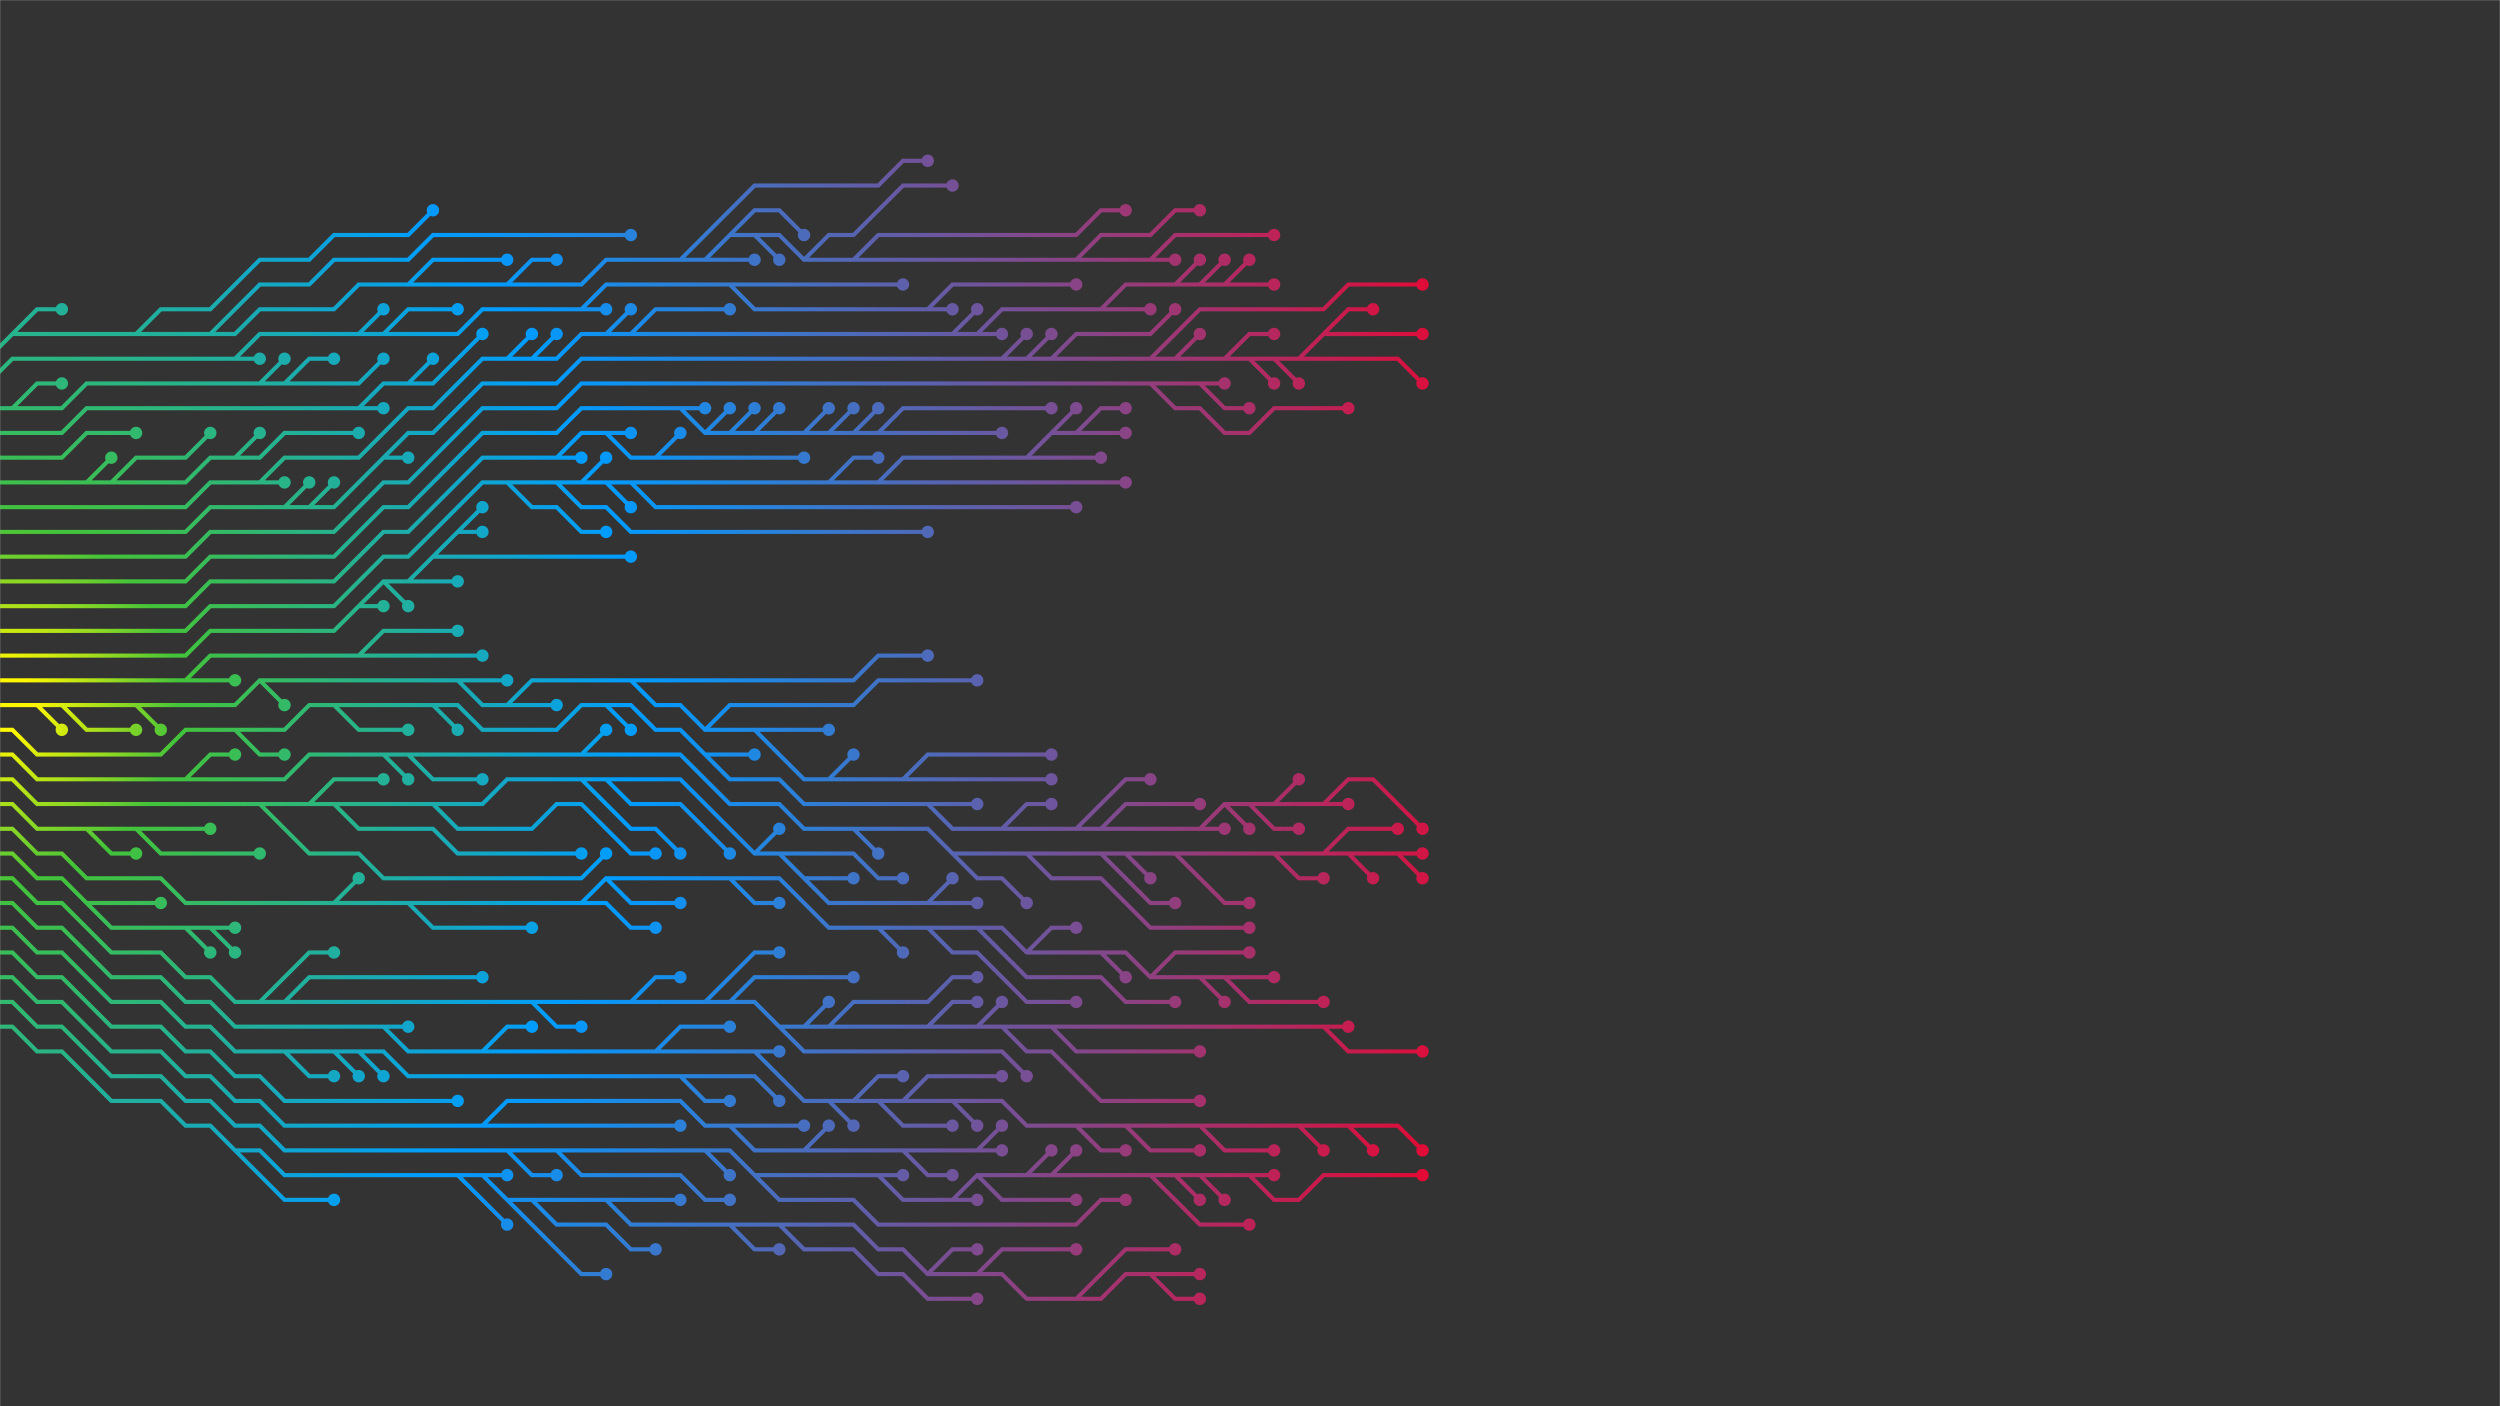 <svg xmlns="http://www.w3.org/2000/svg" version="1.1" xmlns:xlink="http://www.w3.org/1999/xlink" xmlns:svgjs="http://svgjs.dev/svgjs" width="1920" height="1080" preserveAspectRatio="none" viewBox="0 0 1920 1080"><g mask="url(&quot;#SvgjsMask6383&quot;)" fill="none"><rect width="1920" height="1080" x="0" y="0" fill="rgba(51, 51, 51, 1)"></rect><g mask="url(&quot;#SvgjsMask6385&quot;)"><path d="M579.5 560.5L598.5 560.5L617.5 560.5L636.5 560.5M104.5 541.5L123.5 560.5M351.5 522.5L370.5 522.5L389.5 522.5M47.5 541.5L66.5 560.5L85.5 560.5L104.5 560.5M389.5 541.5L408.5 541.5L427.5 541.5M541.5 560.5L560.5 541.5L579.5 541.5L598.5 541.5L617.5 541.5L636.5 541.5L655.5 541.5L674.5 522.5L693.5 522.5L712.5 522.5L731.5 522.5L750.5 522.5M28.5 541.5L47.5 560.5M636.5 598.5L655.5 579.5M199.5 522.5L218.5 541.5M484.5 522.5L503.5 522.5L522.5 522.5L541.5 522.5L560.5 522.5L579.5 522.5L598.5 522.5L617.5 522.5L636.5 522.5L655.5 522.5L674.5 503.5L693.5 503.5L712.5 503.5M693.5 598.5L712.5 579.5L731.5 579.5L750.5 579.5L769.5 579.5L788.5 579.5L807.5 579.5M-9.5 541.5L9.5 541.5L28.5 541.5L47.5 541.5L66.5 541.5L85.5 541.5L104.5 541.5L123.5 541.5L142.5 541.5L161.5 541.5L180.5 541.5L199.5 522.5L218.5 522.5L237.5 522.5L256.5 522.5L275.5 522.5L294.5 522.5L313.5 522.5L332.5 522.5L351.5 522.5L370.5 541.5L389.5 541.5L408.5 522.5L427.5 522.5L446.5 522.5L465.5 522.5L484.5 522.5L503.5 541.5L522.5 541.5L541.5 560.5L560.5 560.5L579.5 560.5L598.5 579.5L617.5 598.5L636.5 598.5L655.5 598.5L674.5 598.5L693.5 598.5L712.5 598.5L731.5 598.5L750.5 598.5L769.5 598.5L788.5 598.5L807.5 598.5" stroke="url(&quot;#SvgjsRadialGradient6384&quot;)" stroke-width="3.17"></path><path d="M802.75 598.5 a4.75 4.75 0 1 0 9.5 0 a4.75 4.75 0 1 0 -9.5 0zM631.75 560.5 a4.75 4.75 0 1 0 9.5 0 a4.75 4.75 0 1 0 -9.5 0zM118.75 560.5 a4.75 4.75 0 1 0 9.5 0 a4.75 4.75 0 1 0 -9.5 0zM384.75 522.5 a4.75 4.75 0 1 0 9.5 0 a4.75 4.75 0 1 0 -9.5 0zM99.75 560.5 a4.75 4.75 0 1 0 9.5 0 a4.75 4.75 0 1 0 -9.5 0zM422.75 541.5 a4.75 4.75 0 1 0 9.5 0 a4.75 4.75 0 1 0 -9.5 0zM745.75 522.5 a4.75 4.75 0 1 0 9.5 0 a4.75 4.75 0 1 0 -9.5 0zM42.75 560.5 a4.75 4.75 0 1 0 9.5 0 a4.75 4.75 0 1 0 -9.5 0zM650.75 579.5 a4.75 4.75 0 1 0 9.5 0 a4.75 4.75 0 1 0 -9.5 0zM213.75 541.5 a4.75 4.75 0 1 0 9.5 0 a4.75 4.75 0 1 0 -9.5 0zM707.75 503.5 a4.75 4.75 0 1 0 9.5 0 a4.75 4.75 0 1 0 -9.5 0zM802.75 579.5 a4.75 4.75 0 1 0 9.5 0 a4.75 4.75 0 1 0 -9.5 0z" fill="url(&quot;#SvgjsRadialGradient6384&quot;)"></path><path d="M275.5 503.5L294.5 484.5L313.5 484.5L332.5 484.5L351.5 484.5M142.5 522.5L161.5 522.5L180.5 522.5M-9.5 522.5L9.5 522.5L28.5 522.5L47.5 522.5L66.5 522.5L85.5 522.5L104.5 522.5L123.5 522.5L142.5 522.5L161.5 503.5L180.5 503.5L199.5 503.5L218.5 503.5L237.5 503.5L256.5 503.5L275.5 503.5L294.5 503.5L313.5 503.5L332.5 503.5L351.5 503.5L370.5 503.5" stroke="url(&quot;#SvgjsRadialGradient6384&quot;)" stroke-width="3.17"></path><path d="M365.75 503.5 a4.75 4.75 0 1 0 9.5 0 a4.75 4.75 0 1 0 -9.5 0zM346.75 484.5 a4.75 4.75 0 1 0 9.5 0 a4.75 4.75 0 1 0 -9.5 0zM175.75 522.5 a4.75 4.75 0 1 0 9.5 0 a4.75 4.75 0 1 0 -9.5 0z" fill="url(&quot;#SvgjsRadialGradient6384&quot;)"></path><path d="M959.5 617.5L978.5 636.5L997.5 636.5M769.5 636.5L788.5 617.5L807.5 617.5M712.5 617.5L731.5 617.5L750.5 617.5M978.5 617.5L997.5 598.5M940.5 617.5L959.5 636.5M541.5 579.5L560.5 579.5L579.5 579.5M1016.5 617.5L1035.5 598.5L1054.5 598.5L1073.5 617.5L1092.5 636.5M180.5 560.5L199.5 579.5L218.5 579.5M465.5 541.5L484.5 560.5M845.5 636.5L864.5 617.5L883.5 617.5L902.5 617.5L921.5 617.5M256.5 541.5L275.5 560.5L294.5 560.5L313.5 560.5M826.5 636.5L845.5 617.5L864.5 598.5L883.5 598.5M921.5 636.5L940.5 636.5M332.5 541.5L351.5 560.5M-9.5 560.5L9.5 560.5L28.5 579.5L47.5 579.5L66.5 579.5L85.5 579.5L104.5 579.5L123.5 579.5L142.5 560.5L161.5 560.5L180.5 560.5L199.5 560.5L218.5 560.5L237.5 541.5L256.5 541.5L275.5 541.5L294.5 541.5L313.5 541.5L332.5 541.5L351.5 541.5L370.5 560.5L389.5 560.5L408.5 560.5L427.5 560.5L446.5 541.5L465.5 541.5L484.5 541.5L503.5 560.5L522.5 560.5L541.5 579.5L560.5 598.5L579.5 598.5L598.5 598.5L617.5 617.5L636.5 617.5L655.5 617.5L674.5 617.5L693.5 617.5L712.5 617.5L731.5 636.5L750.5 636.5L769.5 636.5L788.5 636.5L807.5 636.5L826.5 636.5L845.5 636.5L864.5 636.5L883.5 636.5L902.5 636.5L921.5 636.5L940.5 617.5L959.5 617.5L978.5 617.5L997.5 617.5L1016.5 617.5L1035.5 617.5" stroke="url(&quot;#SvgjsRadialGradient6384&quot;)" stroke-width="3.17"></path><path d="M1030.75 617.5 a4.75 4.75 0 1 0 9.5 0 a4.75 4.75 0 1 0 -9.5 0zM992.75 636.5 a4.75 4.75 0 1 0 9.5 0 a4.75 4.75 0 1 0 -9.5 0zM802.75 617.5 a4.75 4.75 0 1 0 9.5 0 a4.75 4.75 0 1 0 -9.5 0zM745.75 617.5 a4.75 4.75 0 1 0 9.5 0 a4.75 4.75 0 1 0 -9.5 0zM992.75 598.5 a4.75 4.75 0 1 0 9.5 0 a4.75 4.75 0 1 0 -9.5 0zM954.75 636.5 a4.75 4.75 0 1 0 9.5 0 a4.75 4.75 0 1 0 -9.5 0zM574.75 579.5 a4.75 4.75 0 1 0 9.5 0 a4.75 4.75 0 1 0 -9.5 0zM1087.75 636.5 a4.75 4.75 0 1 0 9.5 0 a4.75 4.75 0 1 0 -9.5 0zM213.75 579.5 a4.75 4.75 0 1 0 9.5 0 a4.75 4.75 0 1 0 -9.5 0zM479.75 560.5 a4.75 4.75 0 1 0 9.5 0 a4.75 4.75 0 1 0 -9.5 0zM916.75 617.5 a4.75 4.75 0 1 0 9.5 0 a4.75 4.75 0 1 0 -9.5 0zM308.75 560.5 a4.75 4.75 0 1 0 9.5 0 a4.75 4.75 0 1 0 -9.5 0zM878.75 598.5 a4.75 4.75 0 1 0 9.5 0 a4.75 4.75 0 1 0 -9.5 0zM935.75 636.5 a4.75 4.75 0 1 0 9.5 0 a4.75 4.75 0 1 0 -9.5 0zM346.75 560.5 a4.75 4.75 0 1 0 9.5 0 a4.75 4.75 0 1 0 -9.5 0z" fill="url(&quot;#SvgjsRadialGradient6384&quot;)"></path><path d="M294.5 446.5L313.5 465.5M351.5 408.5L370.5 408.5M313.5 446.5L332.5 446.5L351.5 446.5M332.5 427.5L351.5 427.5L370.5 427.5L389.5 427.5L408.5 427.5L427.5 427.5L446.5 427.5L465.5 427.5L484.5 427.5M275.5 465.5L294.5 465.5M-9.5 503.5L9.5 503.5L28.5 503.5L47.5 503.5L66.5 503.5L85.5 503.5L104.5 503.5L123.5 503.5L142.5 503.5L161.5 484.5L180.5 484.5L199.5 484.5L218.5 484.5L237.5 484.5L256.5 484.5L275.5 465.5L294.5 446.5L313.5 446.5L332.5 427.5L351.5 408.5L370.5 389.5" stroke="url(&quot;#SvgjsRadialGradient6384&quot;)" stroke-width="3.17"></path><path d="M365.75 389.5 a4.75 4.75 0 1 0 9.5 0 a4.75 4.75 0 1 0 -9.5 0zM308.75 465.5 a4.75 4.75 0 1 0 9.5 0 a4.75 4.75 0 1 0 -9.5 0zM365.75 408.5 a4.75 4.75 0 1 0 9.5 0 a4.75 4.75 0 1 0 -9.5 0zM346.75 446.5 a4.75 4.75 0 1 0 9.5 0 a4.75 4.75 0 1 0 -9.5 0zM479.75 427.5 a4.75 4.75 0 1 0 9.5 0 a4.75 4.75 0 1 0 -9.5 0zM289.75 465.5 a4.75 4.75 0 1 0 9.5 0 a4.75 4.75 0 1 0 -9.5 0z" fill="url(&quot;#SvgjsRadialGradient6384&quot;)"></path><path d="M142.5 598.5L161.5 579.5L180.5 579.5M1016.5 655.5L1035.5 636.5L1054.5 636.5L1073.5 636.5M655.5 636.5L674.5 655.5M902.5 655.5L921.5 674.5L940.5 693.5L959.5 693.5M978.5 655.5L997.5 674.5L1016.5 674.5M864.5 655.5L883.5 674.5M845.5 655.5L864.5 674.5L883.5 693.5L902.5 693.5M1035.5 655.5L1054.5 674.5M1073.5 655.5L1092.5 674.5M731.5 655.5L750.5 674.5L769.5 674.5L788.5 693.5M788.5 655.5L807.5 674.5L826.5 674.5L845.5 674.5L864.5 693.5L883.5 712.5L902.5 712.5L921.5 712.5L940.5 712.5L959.5 712.5M313.5 579.5L332.5 598.5L351.5 598.5L370.5 598.5M446.5 579.5L465.5 560.5M294.5 579.5L313.5 598.5M-9.5 579.5L9.5 579.5L28.5 598.5L47.5 598.5L66.5 598.5L85.5 598.5L104.5 598.5L123.5 598.5L142.5 598.5L161.5 598.5L180.5 598.5L199.5 598.5L218.5 598.5L237.5 579.5L256.5 579.5L275.5 579.5L294.5 579.5L313.5 579.5L332.5 579.5L351.5 579.5L370.5 579.5L389.5 579.5L408.5 579.5L427.5 579.5L446.5 579.5L465.5 579.5L484.5 579.5L503.5 579.5L522.5 579.5L541.5 598.5L560.5 617.5L579.5 617.5L598.5 617.5L617.5 636.5L636.5 636.5L655.5 636.5L674.5 636.5L693.5 636.5L712.5 636.5L731.5 655.5L750.5 655.5L769.5 655.5L788.5 655.5L807.5 655.5L826.5 655.5L845.5 655.5L864.5 655.5L883.5 655.5L902.5 655.5L921.5 655.5L940.5 655.5L959.5 655.5L978.5 655.5L997.5 655.5L1016.5 655.5L1035.5 655.5L1054.5 655.5L1073.5 655.5L1092.5 655.5" stroke="url(&quot;#SvgjsRadialGradient6384&quot;)" stroke-width="3.17"></path><path d="M1087.75 655.5 a4.75 4.75 0 1 0 9.5 0 a4.75 4.75 0 1 0 -9.5 0zM175.75 579.5 a4.75 4.75 0 1 0 9.5 0 a4.75 4.75 0 1 0 -9.5 0zM1068.75 636.5 a4.75 4.75 0 1 0 9.5 0 a4.75 4.75 0 1 0 -9.5 0zM669.75 655.5 a4.75 4.75 0 1 0 9.5 0 a4.75 4.75 0 1 0 -9.5 0zM954.75 693.5 a4.75 4.75 0 1 0 9.5 0 a4.75 4.75 0 1 0 -9.5 0zM1011.75 674.5 a4.75 4.75 0 1 0 9.5 0 a4.75 4.75 0 1 0 -9.5 0zM878.75 674.5 a4.75 4.75 0 1 0 9.5 0 a4.75 4.75 0 1 0 -9.5 0zM897.75 693.5 a4.75 4.75 0 1 0 9.5 0 a4.75 4.75 0 1 0 -9.5 0zM1049.75 674.5 a4.75 4.75 0 1 0 9.5 0 a4.75 4.75 0 1 0 -9.5 0zM1087.75 674.5 a4.75 4.75 0 1 0 9.5 0 a4.75 4.75 0 1 0 -9.5 0zM783.75 693.5 a4.75 4.75 0 1 0 9.5 0 a4.75 4.75 0 1 0 -9.5 0zM954.75 712.5 a4.75 4.75 0 1 0 9.5 0 a4.75 4.75 0 1 0 -9.5 0zM365.75 598.5 a4.75 4.75 0 1 0 9.5 0 a4.75 4.75 0 1 0 -9.5 0zM460.75 560.5 a4.75 4.75 0 1 0 9.5 0 a4.75 4.75 0 1 0 -9.5 0zM308.75 598.5 a4.75 4.75 0 1 0 9.5 0 a4.75 4.75 0 1 0 -9.5 0z" fill="url(&quot;#SvgjsRadialGradient6384&quot;)"></path><path d="M484.5 370.5L503.5 389.5L522.5 389.5L541.5 389.5L560.5 389.5L579.5 389.5L598.5 389.5L617.5 389.5L636.5 389.5L655.5 389.5L674.5 389.5L693.5 389.5L712.5 389.5L731.5 389.5L750.5 389.5L769.5 389.5L788.5 389.5L807.5 389.5L826.5 389.5M826.5 332.5L845.5 332.5L864.5 332.5M465.5 370.5L484.5 389.5M674.5 370.5L693.5 370.5L712.5 370.5L731.5 370.5L750.5 370.5L769.5 370.5L788.5 370.5L807.5 370.5L826.5 370.5L845.5 370.5L864.5 370.5M427.5 370.5L446.5 389.5L465.5 389.5L484.5 408.5L503.5 408.5L522.5 408.5L541.5 408.5L560.5 408.5L579.5 408.5L598.5 408.5L617.5 408.5L636.5 408.5L655.5 408.5L674.5 408.5L693.5 408.5L712.5 408.5M807.5 332.5L826.5 313.5M788.5 351.5L807.5 351.5L826.5 351.5L845.5 351.5M389.5 370.5L408.5 389.5L427.5 389.5L446.5 408.5L465.5 408.5M636.5 370.5L655.5 351.5L674.5 351.5M446.5 370.5L465.5 351.5M-9.5 484.5L9.5 484.5L28.5 484.5L47.5 484.5L66.5 484.5L85.5 484.5L104.5 484.5L123.5 484.5L142.5 484.5L161.5 465.5L180.5 465.5L199.5 465.5L218.5 465.5L237.5 465.5L256.5 465.5L275.5 446.5L294.5 427.5L313.5 427.5L332.5 408.5L351.5 389.5L370.5 370.5L389.5 370.5L408.5 370.5L427.5 370.5L446.5 370.5L465.5 370.5L484.5 370.5L503.5 370.5L522.5 370.5L541.5 370.5L560.5 370.5L579.5 370.5L598.5 370.5L617.5 370.5L636.5 370.5L655.5 370.5L674.5 370.5L693.5 351.5L712.5 351.5L731.5 351.5L750.5 351.5L769.5 351.5L788.5 351.5L807.5 332.5L826.5 332.5L845.5 313.5L864.5 313.5" stroke="url(&quot;#SvgjsRadialGradient6384&quot;)" stroke-width="3.17"></path><path d="M859.75 313.5 a4.75 4.75 0 1 0 9.5 0 a4.75 4.75 0 1 0 -9.5 0zM821.75 389.5 a4.75 4.75 0 1 0 9.5 0 a4.75 4.75 0 1 0 -9.5 0zM859.75 332.5 a4.75 4.75 0 1 0 9.5 0 a4.75 4.75 0 1 0 -9.5 0zM479.75 389.5 a4.75 4.75 0 1 0 9.5 0 a4.75 4.75 0 1 0 -9.5 0zM859.75 370.5 a4.75 4.75 0 1 0 9.5 0 a4.75 4.75 0 1 0 -9.5 0zM707.75 408.5 a4.75 4.75 0 1 0 9.5 0 a4.75 4.75 0 1 0 -9.5 0zM821.75 313.5 a4.75 4.75 0 1 0 9.5 0 a4.75 4.75 0 1 0 -9.5 0zM840.75 351.5 a4.75 4.75 0 1 0 9.5 0 a4.75 4.75 0 1 0 -9.5 0zM460.75 408.5 a4.75 4.75 0 1 0 9.5 0 a4.75 4.75 0 1 0 -9.5 0zM669.75 351.5 a4.75 4.75 0 1 0 9.5 0 a4.75 4.75 0 1 0 -9.5 0zM460.75 351.5 a4.75 4.75 0 1 0 9.5 0 a4.75 4.75 0 1 0 -9.5 0z" fill="url(&quot;#SvgjsRadialGradient6384&quot;)"></path><path d="M598.5 655.5L617.5 655.5L636.5 655.5L655.5 655.5L674.5 674.5L693.5 674.5M465.5 598.5L484.5 617.5L503.5 617.5L522.5 617.5L541.5 636.5L560.5 655.5M579.5 655.5L598.5 636.5M446.5 598.5L465.5 617.5L484.5 636.5L503.5 636.5L522.5 655.5M332.5 617.5L351.5 636.5L370.5 636.5L389.5 636.5L408.5 636.5L427.5 617.5L446.5 617.5L465.5 636.5L484.5 655.5L503.5 655.5M617.5 674.5L636.5 674.5L655.5 674.5M199.5 617.5L218.5 636.5L237.5 655.5L256.5 655.5L275.5 655.5L294.5 674.5L313.5 674.5L332.5 674.5L351.5 674.5L370.5 674.5L389.5 674.5L408.5 674.5L427.5 674.5L446.5 674.5L465.5 655.5M256.5 617.5L275.5 636.5L294.5 636.5L313.5 636.5L332.5 636.5L351.5 655.5L370.5 655.5L389.5 655.5L408.5 655.5L427.5 655.5L446.5 655.5M712.5 693.5L731.5 674.5M237.5 617.5L256.5 598.5L275.5 598.5L294.5 598.5M-9.5 598.5L9.5 598.5L28.5 617.5L47.5 617.5L66.5 617.5L85.5 617.5L104.5 617.5L123.5 617.5L142.5 617.5L161.5 617.5L180.5 617.5L199.5 617.5L218.5 617.5L237.5 617.5L256.5 617.5L275.5 617.5L294.5 617.5L313.5 617.5L332.5 617.5L351.5 617.5L370.5 617.5L389.5 598.5L408.5 598.5L427.5 598.5L446.5 598.5L465.5 598.5L484.5 598.5L503.5 598.5L522.5 598.5L541.5 617.5L560.5 636.5L579.5 655.5L598.5 655.5L617.5 674.5L636.5 693.5L655.5 693.5L674.5 693.5L693.5 693.5L712.5 693.5L731.5 693.5L750.5 693.5" stroke="url(&quot;#SvgjsRadialGradient6384&quot;)" stroke-width="3.17"></path><path d="M745.75 693.5 a4.75 4.75 0 1 0 9.5 0 a4.75 4.75 0 1 0 -9.5 0zM688.75 674.5 a4.75 4.75 0 1 0 9.5 0 a4.75 4.75 0 1 0 -9.5 0zM555.75 655.5 a4.75 4.75 0 1 0 9.5 0 a4.75 4.75 0 1 0 -9.5 0zM593.75 636.5 a4.75 4.75 0 1 0 9.5 0 a4.75 4.75 0 1 0 -9.5 0zM517.75 655.5 a4.75 4.75 0 1 0 9.5 0 a4.75 4.75 0 1 0 -9.5 0zM498.75 655.5 a4.75 4.75 0 1 0 9.5 0 a4.75 4.75 0 1 0 -9.5 0zM650.75 674.5 a4.75 4.75 0 1 0 9.5 0 a4.75 4.75 0 1 0 -9.5 0zM460.75 655.5 a4.75 4.75 0 1 0 9.5 0 a4.75 4.75 0 1 0 -9.5 0zM441.75 655.5 a4.75 4.75 0 1 0 9.5 0 a4.75 4.75 0 1 0 -9.5 0zM726.75 674.5 a4.75 4.75 0 1 0 9.5 0 a4.75 4.75 0 1 0 -9.5 0zM289.75 598.5 a4.75 4.75 0 1 0 9.5 0 a4.75 4.75 0 1 0 -9.5 0z" fill="url(&quot;#SvgjsRadialGradient6384&quot;)"></path><path d="M503.5 351.5L522.5 332.5M427.5 351.5L446.5 351.5M465.5 332.5L484.5 332.5M-9.5 465.5L9.5 465.5L28.5 465.5L47.5 465.5L66.5 465.5L85.5 465.5L104.5 465.5L123.5 465.5L142.5 465.5L161.5 446.5L180.5 446.5L199.5 446.5L218.5 446.5L237.5 446.5L256.5 446.5L275.5 427.5L294.5 408.5L313.5 408.5L332.5 389.5L351.5 370.5L370.5 351.5L389.5 351.5L408.5 351.5L427.5 351.5L446.5 332.5L465.5 332.5L484.5 351.5L503.5 351.5L522.5 351.5L541.5 351.5L560.5 351.5L579.5 351.5L598.5 351.5L617.5 351.5" stroke="url(&quot;#SvgjsRadialGradient6384&quot;)" stroke-width="3.17"></path><path d="M612.75 351.5 a4.75 4.75 0 1 0 9.5 0 a4.75 4.75 0 1 0 -9.5 0zM517.75 332.5 a4.75 4.75 0 1 0 9.5 0 a4.75 4.75 0 1 0 -9.5 0zM441.75 351.5 a4.75 4.75 0 1 0 9.5 0 a4.75 4.75 0 1 0 -9.5 0zM479.75 332.5 a4.75 4.75 0 1 0 9.5 0 a4.75 4.75 0 1 0 -9.5 0z" fill="url(&quot;#SvgjsRadialGradient6384&quot;)"></path><path d="M104.5 636.5L123.5 655.5L142.5 655.5L161.5 655.5L180.5 655.5L199.5 655.5M66.5 636.5L85.5 655.5L104.5 655.5M-9.5 617.5L9.5 617.5L28.5 636.5L47.5 636.5L66.5 636.5L85.5 636.5L104.5 636.5L123.5 636.5L142.5 636.5L161.5 636.5" stroke="url(&quot;#SvgjsRadialGradient6384&quot;)" stroke-width="3.17"></path><path d="M156.75 636.5 a4.75 4.75 0 1 0 9.5 0 a4.75 4.75 0 1 0 -9.5 0zM194.75 655.5 a4.75 4.75 0 1 0 9.5 0 a4.75 4.75 0 1 0 -9.5 0zM99.75 655.5 a4.75 4.75 0 1 0 9.5 0 a4.75 4.75 0 1 0 -9.5 0z" fill="url(&quot;#SvgjsRadialGradient6384&quot;)"></path><path d="M674.5 332.5L693.5 313.5L712.5 313.5L731.5 313.5L750.5 313.5L769.5 313.5L788.5 313.5L807.5 313.5M579.5 332.5L598.5 313.5M655.5 332.5L674.5 313.5M560.5 332.5L579.5 313.5M541.5 332.5L560.5 313.5M636.5 332.5L655.5 313.5M522.5 313.5L541.5 313.5M617.5 332.5L636.5 313.5M-9.5 446.5L9.5 446.5L28.5 446.5L47.5 446.5L66.5 446.5L85.5 446.5L104.5 446.5L123.5 446.5L142.5 446.5L161.5 427.5L180.5 427.5L199.5 427.5L218.5 427.5L237.5 427.5L256.5 427.5L275.5 408.5L294.5 389.5L313.5 389.5L332.5 370.5L351.5 351.5L370.5 332.5L389.5 332.5L408.5 332.5L427.5 332.5L446.5 313.5L465.5 313.5L484.5 313.5L503.5 313.5L522.5 313.5L541.5 332.5L560.5 332.5L579.5 332.5L598.5 332.5L617.5 332.5L636.5 332.5L655.5 332.5L674.5 332.5L693.5 332.5L712.5 332.5L731.5 332.5L750.5 332.5L769.5 332.5" stroke="url(&quot;#SvgjsRadialGradient6384&quot;)" stroke-width="3.17"></path><path d="M764.75 332.5 a4.75 4.75 0 1 0 9.5 0 a4.75 4.75 0 1 0 -9.5 0zM802.75 313.5 a4.75 4.75 0 1 0 9.5 0 a4.75 4.75 0 1 0 -9.5 0zM593.75 313.5 a4.75 4.75 0 1 0 9.5 0 a4.75 4.75 0 1 0 -9.5 0zM669.75 313.5 a4.75 4.75 0 1 0 9.5 0 a4.75 4.75 0 1 0 -9.5 0zM574.75 313.5 a4.75 4.75 0 1 0 9.5 0 a4.75 4.75 0 1 0 -9.5 0zM555.75 313.5 a4.75 4.75 0 1 0 9.5 0 a4.75 4.75 0 1 0 -9.5 0zM650.75 313.5 a4.75 4.75 0 1 0 9.5 0 a4.75 4.75 0 1 0 -9.5 0zM536.75 313.5 a4.75 4.75 0 1 0 9.5 0 a4.75 4.75 0 1 0 -9.5 0zM631.75 313.5 a4.75 4.75 0 1 0 9.5 0 a4.75 4.75 0 1 0 -9.5 0z" fill="url(&quot;#SvgjsRadialGradient6384&quot;)"></path><path d="M788.5 731.5L807.5 712.5L826.5 712.5M940.5 750.5L959.5 769.5L978.5 769.5L997.5 769.5L1016.5 769.5M845.5 731.5L864.5 750.5M313.5 693.5L332.5 712.5L351.5 712.5L370.5 712.5L389.5 712.5L408.5 712.5M750.5 712.5L769.5 731.5L788.5 750.5L807.5 750.5L826.5 750.5L845.5 750.5L864.5 769.5L883.5 769.5L902.5 769.5M712.5 712.5L731.5 731.5L750.5 731.5L769.5 750.5L788.5 769.5L807.5 769.5L826.5 769.5M465.5 674.5L484.5 693.5L503.5 693.5L522.5 693.5M560.5 674.5L579.5 693.5L598.5 693.5M256.5 693.5L275.5 674.5M674.5 712.5L693.5 731.5M921.5 750.5L940.5 769.5M446.5 693.5L465.5 693.5L484.5 712.5L503.5 712.5M883.5 750.5L902.5 731.5L921.5 731.5L940.5 731.5L959.5 731.5M-9.5 636.5L9.5 636.5L28.5 655.5L47.5 655.5L66.5 674.5L85.5 674.5L104.5 674.5L123.5 674.5L142.5 693.5L161.5 693.5L180.5 693.5L199.5 693.5L218.5 693.5L237.5 693.5L256.5 693.5L275.5 693.5L294.5 693.5L313.5 693.5L332.5 693.5L351.5 693.5L370.5 693.5L389.5 693.5L408.5 693.5L427.5 693.5L446.5 693.5L465.5 674.5L484.5 674.5L503.5 674.5L522.5 674.5L541.5 674.5L560.5 674.5L579.5 674.5L598.5 674.5L617.5 693.5L636.5 712.5L655.5 712.5L674.5 712.5L693.5 712.5L712.5 712.5L731.5 712.5L750.5 712.5L769.5 712.5L788.5 731.5L807.5 731.5L826.5 731.5L845.5 731.5L864.5 731.5L883.5 750.5L902.5 750.5L921.5 750.5L940.5 750.5L959.5 750.5L978.5 750.5" stroke="url(&quot;#SvgjsRadialGradient6384&quot;)" stroke-width="3.17"></path><path d="M973.75 750.5 a4.75 4.75 0 1 0 9.5 0 a4.75 4.75 0 1 0 -9.5 0zM821.75 712.5 a4.75 4.75 0 1 0 9.5 0 a4.75 4.75 0 1 0 -9.5 0zM1011.75 769.5 a4.75 4.75 0 1 0 9.5 0 a4.75 4.75 0 1 0 -9.5 0zM859.75 750.5 a4.75 4.75 0 1 0 9.5 0 a4.75 4.75 0 1 0 -9.5 0zM403.75 712.5 a4.75 4.75 0 1 0 9.5 0 a4.75 4.75 0 1 0 -9.5 0zM897.75 769.5 a4.75 4.75 0 1 0 9.5 0 a4.75 4.75 0 1 0 -9.5 0zM821.75 769.5 a4.75 4.75 0 1 0 9.5 0 a4.75 4.75 0 1 0 -9.5 0zM517.75 693.5 a4.75 4.75 0 1 0 9.5 0 a4.75 4.75 0 1 0 -9.5 0zM593.75 693.5 a4.75 4.75 0 1 0 9.5 0 a4.75 4.75 0 1 0 -9.5 0zM270.75 674.5 a4.75 4.75 0 1 0 9.5 0 a4.75 4.75 0 1 0 -9.5 0zM688.75 731.5 a4.75 4.75 0 1 0 9.5 0 a4.75 4.75 0 1 0 -9.5 0zM935.75 769.5 a4.75 4.75 0 1 0 9.5 0 a4.75 4.75 0 1 0 -9.5 0zM498.75 712.5 a4.75 4.75 0 1 0 9.5 0 a4.75 4.75 0 1 0 -9.5 0zM954.75 731.5 a4.75 4.75 0 1 0 9.5 0 a4.75 4.75 0 1 0 -9.5 0z" fill="url(&quot;#SvgjsRadialGradient6384&quot;)"></path><path d="M921.5 294.5L940.5 313.5L959.5 313.5M883.5 294.5L902.5 313.5L921.5 313.5L940.5 332.5L959.5 332.5L978.5 313.5L997.5 313.5L1016.5 313.5L1035.5 313.5M-9.5 427.5L9.5 427.5L28.5 427.5L47.5 427.5L66.5 427.5L85.5 427.5L104.5 427.5L123.5 427.5L142.5 427.5L161.5 408.5L180.5 408.5L199.5 408.5L218.5 408.5L237.5 408.5L256.5 408.5L275.5 389.5L294.5 370.5L313.5 370.5L332.5 351.5L351.5 332.5L370.5 313.5L389.5 313.5L408.5 313.5L427.5 313.5L446.5 294.5L465.5 294.5L484.5 294.5L503.5 294.5L522.5 294.5L541.5 294.5L560.5 294.5L579.5 294.5L598.5 294.5L617.5 294.5L636.5 294.5L655.5 294.5L674.5 294.5L693.5 294.5L712.5 294.5L731.5 294.5L750.5 294.5L769.5 294.5L788.5 294.5L807.5 294.5L826.5 294.5L845.5 294.5L864.5 294.5L883.5 294.5L902.5 294.5L921.5 294.5L940.5 294.5" stroke="url(&quot;#SvgjsRadialGradient6384&quot;)" stroke-width="3.17"></path><path d="M935.75 294.5 a4.75 4.75 0 1 0 9.5 0 a4.75 4.75 0 1 0 -9.5 0zM954.75 313.5 a4.75 4.75 0 1 0 9.5 0 a4.75 4.75 0 1 0 -9.5 0zM1030.75 313.5 a4.75 4.75 0 1 0 9.5 0 a4.75 4.75 0 1 0 -9.5 0z" fill="url(&quot;#SvgjsRadialGradient6384&quot;)"></path><path d="M66.5 693.5L85.5 693.5L104.5 693.5L123.5 693.5M161.5 712.5L180.5 731.5M142.5 712.5L161.5 731.5M-9.5 655.5L9.5 655.5L28.5 674.5L47.5 674.5L66.5 693.5L85.5 712.5L104.5 712.5L123.5 712.5L142.5 712.5L161.5 712.5L180.5 712.5" stroke="url(&quot;#SvgjsRadialGradient6384&quot;)" stroke-width="3.17"></path><path d="M175.75 712.5 a4.75 4.75 0 1 0 9.5 0 a4.75 4.75 0 1 0 -9.5 0zM118.75 693.5 a4.75 4.75 0 1 0 9.5 0 a4.75 4.75 0 1 0 -9.5 0zM175.75 731.5 a4.75 4.75 0 1 0 9.5 0 a4.75 4.75 0 1 0 -9.5 0zM156.75 731.5 a4.75 4.75 0 1 0 9.5 0 a4.75 4.75 0 1 0 -9.5 0z" fill="url(&quot;#SvgjsRadialGradient6384&quot;)"></path><path d="M237.5 389.5L256.5 370.5M218.5 389.5L237.5 370.5M902.5 275.5L921.5 256.5M883.5 275.5L902.5 256.5L921.5 237.5L940.5 237.5L959.5 237.5L978.5 237.5L997.5 237.5L1016.5 237.5L1035.5 218.5L1054.5 218.5L1073.5 218.5L1092.5 218.5M807.5 275.5L826.5 256.5L845.5 256.5L864.5 256.5L883.5 256.5L902.5 237.5M940.5 275.5L959.5 256.5L978.5 256.5M788.5 275.5L807.5 256.5M294.5 351.5L313.5 351.5M978.5 275.5L997.5 294.5M959.5 275.5L978.5 294.5M1016.5 256.5L1035.5 256.5L1054.5 256.5L1073.5 256.5L1092.5 256.5M997.5 275.5L1016.5 275.5L1035.5 275.5L1054.5 275.5L1073.5 275.5L1092.5 294.5M769.5 275.5L788.5 256.5M-9.5 408.5L9.5 408.5L28.5 408.5L47.5 408.5L66.5 408.5L85.5 408.5L104.5 408.5L123.5 408.5L142.5 408.5L161.5 389.5L180.5 389.5L199.5 389.5L218.5 389.5L237.5 389.5L256.5 389.5L275.5 370.5L294.5 351.5L313.5 332.5L332.5 332.5L351.5 313.5L370.5 294.5L389.5 294.5L408.5 294.5L427.5 294.5L446.5 275.5L465.5 275.5L484.5 275.5L503.5 275.5L522.5 275.5L541.5 275.5L560.5 275.5L579.5 275.5L598.5 275.5L617.5 275.5L636.5 275.5L655.5 275.5L674.5 275.5L693.5 275.5L712.5 275.5L731.5 275.5L750.5 275.5L769.5 275.5L788.5 275.5L807.5 275.5L826.5 275.5L845.5 275.5L864.5 275.5L883.5 275.5L902.5 275.5L921.5 275.5L940.5 275.5L959.5 275.5L978.5 275.5L997.5 275.5L1016.5 256.5L1035.5 237.5L1054.5 237.5" stroke="url(&quot;#SvgjsRadialGradient6384&quot;)" stroke-width="3.17"></path><path d="M1049.75 237.5 a4.75 4.75 0 1 0 9.5 0 a4.75 4.75 0 1 0 -9.5 0zM251.75 370.5 a4.75 4.75 0 1 0 9.5 0 a4.75 4.75 0 1 0 -9.5 0zM232.75 370.5 a4.75 4.75 0 1 0 9.5 0 a4.75 4.75 0 1 0 -9.5 0zM916.75 256.5 a4.75 4.75 0 1 0 9.5 0 a4.75 4.75 0 1 0 -9.5 0zM1087.75 218.5 a4.75 4.75 0 1 0 9.5 0 a4.75 4.75 0 1 0 -9.5 0zM897.75 237.5 a4.75 4.75 0 1 0 9.5 0 a4.75 4.75 0 1 0 -9.5 0zM973.75 256.5 a4.75 4.75 0 1 0 9.5 0 a4.75 4.75 0 1 0 -9.5 0zM802.75 256.5 a4.75 4.75 0 1 0 9.5 0 a4.75 4.75 0 1 0 -9.5 0zM308.75 351.5 a4.75 4.75 0 1 0 9.5 0 a4.75 4.75 0 1 0 -9.5 0zM992.75 294.5 a4.75 4.75 0 1 0 9.5 0 a4.75 4.75 0 1 0 -9.5 0zM973.75 294.5 a4.75 4.75 0 1 0 9.5 0 a4.75 4.75 0 1 0 -9.5 0zM1087.75 256.5 a4.75 4.75 0 1 0 9.5 0 a4.75 4.75 0 1 0 -9.5 0zM1087.75 294.5 a4.75 4.75 0 1 0 9.5 0 a4.75 4.75 0 1 0 -9.5 0zM783.75 256.5 a4.75 4.75 0 1 0 9.5 0 a4.75 4.75 0 1 0 -9.5 0z" fill="url(&quot;#SvgjsRadialGradient6384&quot;)"></path><path d="M807.5 788.5L826.5 807.5L845.5 807.5L864.5 807.5L883.5 807.5L902.5 807.5L921.5 807.5M1016.5 788.5L1035.5 807.5L1054.5 807.5L1073.5 807.5L1092.5 807.5M218.5 769.5L237.5 750.5L256.5 750.5L275.5 750.5L294.5 750.5L313.5 750.5L332.5 750.5L351.5 750.5L370.5 750.5M750.5 788.5L769.5 769.5M199.5 769.5L218.5 750.5L237.5 731.5L256.5 731.5M712.5 788.5L731.5 769.5L750.5 769.5M560.5 769.5L579.5 750.5L598.5 750.5L617.5 750.5L636.5 750.5L655.5 750.5M769.5 788.5L788.5 807.5L807.5 807.5L826.5 826.5L845.5 845.5L864.5 845.5L883.5 845.5L902.5 845.5L921.5 845.5M484.5 769.5L503.5 750.5L522.5 750.5M541.5 769.5L560.5 750.5L579.5 731.5L598.5 731.5M408.5 769.5L427.5 788.5L446.5 788.5M636.5 788.5L655.5 769.5L674.5 769.5L693.5 769.5L712.5 769.5L731.5 750.5L750.5 750.5M598.5 788.5L617.5 807.5L636.5 807.5L655.5 807.5L674.5 807.5L693.5 807.5L712.5 807.5L731.5 807.5L750.5 807.5L769.5 807.5L788.5 826.5M617.5 788.5L636.5 769.5M-9.5 674.5L9.5 674.5L28.5 693.5L47.5 693.5L66.5 712.5L85.5 731.5L104.5 731.5L123.5 731.5L142.5 750.5L161.5 750.5L180.5 769.5L199.5 769.5L218.5 769.5L237.5 769.5L256.5 769.5L275.5 769.5L294.5 769.5L313.5 769.5L332.5 769.5L351.5 769.5L370.5 769.5L389.5 769.5L408.5 769.5L427.5 769.5L446.5 769.5L465.5 769.5L484.5 769.5L503.5 769.5L522.5 769.5L541.5 769.5L560.5 769.5L579.5 769.5L598.5 788.5L617.5 788.5L636.5 788.5L655.5 788.5L674.5 788.5L693.5 788.5L712.5 788.5L731.5 788.5L750.5 788.5L769.5 788.5L788.5 788.5L807.5 788.5L826.5 788.5L845.5 788.5L864.5 788.5L883.5 788.5L902.5 788.5L921.5 788.5L940.5 788.5L959.5 788.5L978.5 788.5L997.5 788.5L1016.5 788.5L1035.5 788.5" stroke="url(&quot;#SvgjsRadialGradient6384&quot;)" stroke-width="3.17"></path><path d="M1030.75 788.5 a4.75 4.75 0 1 0 9.5 0 a4.75 4.75 0 1 0 -9.5 0zM916.75 807.5 a4.75 4.75 0 1 0 9.5 0 a4.75 4.75 0 1 0 -9.5 0zM1087.75 807.5 a4.75 4.75 0 1 0 9.5 0 a4.75 4.75 0 1 0 -9.5 0zM365.75 750.5 a4.75 4.75 0 1 0 9.5 0 a4.75 4.75 0 1 0 -9.5 0zM764.75 769.5 a4.75 4.75 0 1 0 9.5 0 a4.75 4.75 0 1 0 -9.5 0zM251.75 731.5 a4.75 4.75 0 1 0 9.5 0 a4.75 4.75 0 1 0 -9.5 0zM745.75 769.5 a4.75 4.75 0 1 0 9.5 0 a4.75 4.75 0 1 0 -9.5 0zM650.75 750.5 a4.75 4.75 0 1 0 9.5 0 a4.75 4.75 0 1 0 -9.5 0zM916.75 845.5 a4.75 4.75 0 1 0 9.5 0 a4.75 4.75 0 1 0 -9.5 0zM517.75 750.5 a4.75 4.75 0 1 0 9.5 0 a4.75 4.75 0 1 0 -9.5 0zM593.75 731.5 a4.75 4.75 0 1 0 9.5 0 a4.75 4.75 0 1 0 -9.5 0zM441.75 788.5 a4.75 4.75 0 1 0 9.5 0 a4.75 4.75 0 1 0 -9.5 0zM745.75 750.5 a4.75 4.75 0 1 0 9.5 0 a4.75 4.75 0 1 0 -9.5 0zM783.75 826.5 a4.75 4.75 0 1 0 9.5 0 a4.75 4.75 0 1 0 -9.5 0zM631.75 769.5 a4.75 4.75 0 1 0 9.5 0 a4.75 4.75 0 1 0 -9.5 0z" fill="url(&quot;#SvgjsRadialGradient6384&quot;)"></path><path d="M845.5 237.5L864.5 237.5L883.5 237.5M940.5 218.5L959.5 218.5L978.5 218.5M408.5 275.5L427.5 256.5M484.5 256.5L503.5 237.5L522.5 237.5L541.5 237.5L560.5 237.5M465.5 256.5L484.5 237.5M921.5 218.5L940.5 199.5M750.5 256.5L769.5 256.5M731.5 256.5L750.5 237.5M902.5 218.5L921.5 199.5M199.5 370.5L218.5 370.5M389.5 275.5L408.5 256.5M-9.5 389.5L9.5 389.5L28.5 389.5L47.5 389.5L66.5 389.5L85.5 389.5L104.5 389.5L123.5 389.5L142.5 389.5L161.5 370.5L180.5 370.5L199.5 370.5L218.5 351.5L237.5 351.5L256.5 351.5L275.5 351.5L294.5 332.5L313.5 313.5L332.5 313.5L351.5 294.5L370.5 275.5L389.5 275.5L408.5 275.5L427.5 275.5L446.5 256.5L465.5 256.5L484.5 256.5L503.5 256.5L522.5 256.5L541.5 256.5L560.5 256.5L579.5 256.5L598.5 256.5L617.5 256.5L636.5 256.5L655.5 256.5L674.5 256.5L693.5 256.5L712.5 256.5L731.5 256.5L750.5 256.5L769.5 237.5L788.5 237.5L807.5 237.5L826.5 237.5L845.5 237.5L864.5 218.5L883.5 218.5L902.5 218.5L921.5 218.5L940.5 218.5L959.5 199.5" stroke="url(&quot;#SvgjsRadialGradient6384&quot;)" stroke-width="3.17"></path><path d="M954.75 199.5 a4.75 4.75 0 1 0 9.5 0 a4.75 4.75 0 1 0 -9.5 0zM878.75 237.5 a4.75 4.75 0 1 0 9.5 0 a4.75 4.75 0 1 0 -9.5 0zM973.75 218.5 a4.75 4.75 0 1 0 9.5 0 a4.75 4.75 0 1 0 -9.5 0zM422.75 256.5 a4.75 4.75 0 1 0 9.5 0 a4.75 4.75 0 1 0 -9.5 0zM555.75 237.5 a4.75 4.75 0 1 0 9.5 0 a4.75 4.75 0 1 0 -9.5 0zM479.75 237.5 a4.75 4.75 0 1 0 9.5 0 a4.75 4.75 0 1 0 -9.5 0zM935.75 199.5 a4.75 4.75 0 1 0 9.5 0 a4.75 4.75 0 1 0 -9.5 0zM764.75 256.5 a4.75 4.75 0 1 0 9.5 0 a4.75 4.75 0 1 0 -9.5 0zM745.75 237.5 a4.75 4.75 0 1 0 9.5 0 a4.75 4.75 0 1 0 -9.5 0zM916.75 199.5 a4.75 4.75 0 1 0 9.5 0 a4.75 4.75 0 1 0 -9.5 0zM213.75 370.5 a4.75 4.75 0 1 0 9.5 0 a4.75 4.75 0 1 0 -9.5 0zM403.75 256.5 a4.75 4.75 0 1 0 9.5 0 a4.75 4.75 0 1 0 -9.5 0z" fill="url(&quot;#SvgjsRadialGradient6384&quot;)"></path><path d="M921.5 864.5L940.5 883.5L959.5 883.5L978.5 883.5M1035.5 864.5L1054.5 864.5L1073.5 864.5L1092.5 883.5M693.5 845.5L712.5 826.5L731.5 826.5L750.5 826.5L769.5 826.5M864.5 864.5L883.5 883.5L902.5 883.5L921.5 883.5M826.5 864.5L845.5 883.5L864.5 883.5M731.5 845.5L750.5 864.5M636.5 845.5L655.5 864.5M370.5 807.5L389.5 788.5L408.5 788.5M655.5 845.5L674.5 826.5L693.5 826.5M579.5 807.5L598.5 807.5M503.5 807.5L522.5 788.5L541.5 788.5L560.5 788.5M674.5 845.5L693.5 864.5L712.5 864.5L731.5 864.5M294.5 788.5L313.5 788.5M997.5 864.5L1016.5 883.5M-9.5 693.5L9.5 693.5L28.5 712.5L47.5 712.5L66.5 731.5L85.5 750.5L104.5 750.5L123.5 750.5L142.5 769.5L161.5 769.5L180.5 788.5L199.5 788.5L218.5 788.5L237.5 788.5L256.5 788.5L275.5 788.5L294.5 788.5L313.5 807.5L332.5 807.5L351.5 807.5L370.5 807.5L389.5 807.5L408.5 807.5L427.5 807.5L446.5 807.5L465.5 807.5L484.5 807.5L503.5 807.5L522.5 807.5L541.5 807.5L560.5 807.5L579.5 807.5L598.5 826.5L617.5 845.5L636.5 845.5L655.5 845.5L674.5 845.5L693.5 845.5L712.5 845.5L731.5 845.5L750.5 845.5L769.5 845.5L788.5 864.5L807.5 864.5L826.5 864.5L845.5 864.5L864.5 864.5L883.5 864.5L902.5 864.5L921.5 864.5L940.5 864.5L959.5 864.5L978.5 864.5L997.5 864.5L1016.5 864.5L1035.5 864.5L1054.5 883.5" stroke="url(&quot;#SvgjsRadialGradient6384&quot;)" stroke-width="3.17"></path><path d="M1049.75 883.5 a4.75 4.75 0 1 0 9.5 0 a4.75 4.75 0 1 0 -9.5 0zM973.75 883.5 a4.75 4.75 0 1 0 9.5 0 a4.75 4.75 0 1 0 -9.5 0zM1087.75 883.5 a4.75 4.75 0 1 0 9.5 0 a4.75 4.75 0 1 0 -9.5 0zM764.75 826.5 a4.75 4.75 0 1 0 9.5 0 a4.75 4.75 0 1 0 -9.5 0zM916.75 883.5 a4.75 4.75 0 1 0 9.5 0 a4.75 4.75 0 1 0 -9.5 0zM859.75 883.5 a4.75 4.75 0 1 0 9.5 0 a4.75 4.75 0 1 0 -9.5 0zM745.75 864.5 a4.75 4.75 0 1 0 9.5 0 a4.75 4.75 0 1 0 -9.5 0zM650.75 864.5 a4.75 4.75 0 1 0 9.5 0 a4.75 4.75 0 1 0 -9.5 0zM403.75 788.5 a4.75 4.75 0 1 0 9.5 0 a4.75 4.75 0 1 0 -9.5 0zM688.75 826.5 a4.75 4.75 0 1 0 9.5 0 a4.75 4.75 0 1 0 -9.5 0zM593.75 807.5 a4.75 4.75 0 1 0 9.5 0 a4.75 4.75 0 1 0 -9.5 0zM555.75 788.5 a4.75 4.75 0 1 0 9.5 0 a4.75 4.75 0 1 0 -9.5 0zM726.75 864.5 a4.75 4.75 0 1 0 9.5 0 a4.75 4.75 0 1 0 -9.5 0zM308.75 788.5 a4.75 4.75 0 1 0 9.5 0 a4.75 4.75 0 1 0 -9.5 0zM1011.75 883.5 a4.75 4.75 0 1 0 9.5 0 a4.75 4.75 0 1 0 -9.5 0z" fill="url(&quot;#SvgjsRadialGradient6384&quot;)"></path><path d="M85.5 370.5L104.5 351.5L123.5 351.5L142.5 351.5L161.5 332.5M180.5 351.5L199.5 332.5M66.5 370.5L85.5 351.5M-9.5 370.5L9.5 370.5L28.5 370.5L47.5 370.5L66.5 370.5L85.5 370.5L104.5 370.5L123.5 370.5L142.5 370.5L161.5 351.5L180.5 351.5L199.5 351.5L218.5 332.5L237.5 332.5L256.5 332.5L275.5 332.5" stroke="url(&quot;#SvgjsRadialGradient6384&quot;)" stroke-width="3.17"></path><path d="M270.75 332.5 a4.75 4.75 0 1 0 9.5 0 a4.75 4.75 0 1 0 -9.5 0zM156.75 332.5 a4.75 4.75 0 1 0 9.5 0 a4.75 4.75 0 1 0 -9.5 0zM194.75 332.5 a4.75 4.75 0 1 0 9.5 0 a4.75 4.75 0 1 0 -9.5 0zM80.75 351.5 a4.75 4.75 0 1 0 9.5 0 a4.75 4.75 0 1 0 -9.5 0z" fill="url(&quot;#SvgjsRadialGradient6384&quot;)"></path><path d="M275.5 807.5L294.5 826.5M256.5 807.5L275.5 826.5M522.5 826.5L541.5 826.5L560.5 826.5L579.5 826.5L598.5 845.5M218.5 807.5L237.5 826.5L256.5 826.5M-9.5 712.5L9.5 712.5L28.5 731.5L47.5 731.5L66.5 750.5L85.5 769.5L104.5 769.5L123.5 769.5L142.5 788.5L161.5 788.5L180.5 807.5L199.5 807.5L218.5 807.5L237.5 807.5L256.5 807.5L275.5 807.5L294.5 807.5L313.5 826.5L332.5 826.5L351.5 826.5L370.5 826.5L389.5 826.5L408.5 826.5L427.5 826.5L446.5 826.5L465.5 826.5L484.5 826.5L503.5 826.5L522.5 826.5L541.5 845.5L560.5 845.5" stroke="url(&quot;#SvgjsRadialGradient6384&quot;)" stroke-width="3.17"></path><path d="M555.75 845.5 a4.75 4.75 0 1 0 9.5 0 a4.75 4.75 0 1 0 -9.5 0zM289.75 826.5 a4.75 4.75 0 1 0 9.5 0 a4.75 4.75 0 1 0 -9.5 0zM270.75 826.5 a4.75 4.75 0 1 0 9.5 0 a4.75 4.75 0 1 0 -9.5 0zM593.75 845.5 a4.75 4.75 0 1 0 9.5 0 a4.75 4.75 0 1 0 -9.5 0zM251.75 826.5 a4.75 4.75 0 1 0 9.5 0 a4.75 4.75 0 1 0 -9.5 0z" fill="url(&quot;#SvgjsRadialGradient6384&quot;)"></path><path d="M-9.5 351.5L9.5 351.5L28.5 351.5L47.5 351.5L66.5 332.5L85.5 332.5L104.5 332.5" stroke="url(&quot;#SvgjsRadialGradient6384&quot;)" stroke-width="3.17"></path><path d="M99.75 332.5 a4.75 4.75 0 1 0 9.5 0 a4.75 4.75 0 1 0 -9.5 0z" fill="url(&quot;#SvgjsRadialGradient6384&quot;)"></path><path d="M-9.5 731.5L9.5 731.5L28.5 750.5L47.5 750.5L66.5 769.5L85.5 788.5L104.5 788.5L123.5 788.5L142.5 807.5L161.5 807.5L180.5 826.5L199.5 826.5L218.5 845.5L237.5 845.5L256.5 845.5L275.5 845.5L294.5 845.5L313.5 845.5L332.5 845.5L351.5 845.5" stroke="url(&quot;#SvgjsRadialGradient6384&quot;)" stroke-width="3.17"></path><path d="M346.75 845.5 a4.75 4.75 0 1 0 9.5 0 a4.75 4.75 0 1 0 -9.5 0z" fill="url(&quot;#SvgjsRadialGradient6384&quot;)"></path><path d="M313.5 294.5L332.5 275.5M275.5 313.5L294.5 313.5M-9.5 332.5L9.5 332.5L28.5 332.5L47.5 332.5L66.5 313.5L85.5 313.5L104.5 313.5L123.5 313.5L142.5 313.5L161.5 313.5L180.5 313.5L199.5 313.5L218.5 313.5L237.5 313.5L256.5 313.5L275.5 313.5L294.5 294.5L313.5 294.5L332.5 294.5L351.5 275.5L370.5 256.5" stroke="url(&quot;#SvgjsRadialGradient6384&quot;)" stroke-width="3.17"></path><path d="M365.75 256.5 a4.75 4.75 0 1 0 9.5 0 a4.75 4.75 0 1 0 -9.5 0zM327.75 275.5 a4.75 4.75 0 1 0 9.5 0 a4.75 4.75 0 1 0 -9.5 0zM289.75 313.5 a4.75 4.75 0 1 0 9.5 0 a4.75 4.75 0 1 0 -9.5 0z" fill="url(&quot;#SvgjsRadialGradient6384&quot;)"></path><path d="M693.5 883.5L712.5 902.5L731.5 902.5M370.5 864.5L389.5 864.5L408.5 864.5L427.5 864.5L446.5 864.5L465.5 864.5L484.5 864.5L503.5 864.5L522.5 864.5M750.5 883.5L769.5 883.5M617.5 883.5L636.5 864.5M560.5 864.5L579.5 864.5L598.5 864.5L617.5 864.5M-9.5 750.5L9.5 750.5L28.5 769.5L47.5 769.5L66.5 788.5L85.5 807.5L104.5 807.5L123.5 807.5L142.5 826.5L161.5 826.5L180.5 845.5L199.5 845.5L218.5 864.5L237.5 864.5L256.5 864.5L275.5 864.5L294.5 864.5L313.5 864.5L332.5 864.5L351.5 864.5L370.5 864.5L389.5 845.5L408.5 845.5L427.5 845.5L446.5 845.5L465.5 845.5L484.5 845.5L503.5 845.5L522.5 845.5L541.5 864.5L560.5 864.5L579.5 883.5L598.5 883.5L617.5 883.5L636.5 883.5L655.5 883.5L674.5 883.5L693.5 883.5L712.5 883.5L731.5 883.5L750.5 883.5L769.5 864.5" stroke="url(&quot;#SvgjsRadialGradient6384&quot;)" stroke-width="3.17"></path><path d="M764.75 864.5 a4.75 4.75 0 1 0 9.5 0 a4.75 4.75 0 1 0 -9.5 0zM726.75 902.5 a4.75 4.75 0 1 0 9.5 0 a4.75 4.75 0 1 0 -9.5 0zM517.75 864.5 a4.75 4.75 0 1 0 9.5 0 a4.75 4.75 0 1 0 -9.5 0zM764.75 883.5 a4.75 4.75 0 1 0 9.5 0 a4.75 4.75 0 1 0 -9.5 0zM631.75 864.5 a4.75 4.75 0 1 0 9.5 0 a4.75 4.75 0 1 0 -9.5 0zM612.75 864.5 a4.75 4.75 0 1 0 9.5 0 a4.75 4.75 0 1 0 -9.5 0z" fill="url(&quot;#SvgjsRadialGradient6384&quot;)"></path><path d="M9.5 313.5L28.5 294.5L47.5 294.5M218.5 294.5L237.5 275.5L256.5 275.5M199.5 294.5L218.5 275.5M-9.5 313.5L9.5 313.5L28.5 313.5L47.5 313.5L66.5 294.5L85.5 294.5L104.5 294.5L123.5 294.5L142.5 294.5L161.5 294.5L180.5 294.5L199.5 294.5L218.5 294.5L237.5 294.5L256.5 294.5L275.5 294.5L294.5 275.5" stroke="url(&quot;#SvgjsRadialGradient6384&quot;)" stroke-width="3.17"></path><path d="M289.75 275.5 a4.75 4.75 0 1 0 9.5 0 a4.75 4.75 0 1 0 -9.5 0zM42.75 294.5 a4.75 4.75 0 1 0 9.5 0 a4.75 4.75 0 1 0 -9.5 0zM251.75 275.5 a4.75 4.75 0 1 0 9.5 0 a4.75 4.75 0 1 0 -9.5 0zM213.75 275.5 a4.75 4.75 0 1 0 9.5 0 a4.75 4.75 0 1 0 -9.5 0z" fill="url(&quot;#SvgjsRadialGradient6384&quot;)"></path><path d="M579.5 902.5L598.5 921.5L617.5 921.5L636.5 921.5L655.5 921.5L674.5 940.5L693.5 940.5L712.5 940.5L731.5 940.5L750.5 940.5L769.5 940.5L788.5 940.5L807.5 940.5L826.5 940.5L845.5 921.5L864.5 921.5M674.5 902.5L693.5 902.5M807.5 902.5L826.5 883.5M750.5 902.5L769.5 921.5L788.5 921.5L807.5 921.5L826.5 921.5M427.5 883.5L446.5 902.5L465.5 902.5L484.5 902.5L503.5 902.5L522.5 902.5L541.5 921.5L560.5 921.5M389.5 883.5L408.5 902.5L427.5 902.5M731.5 921.5L750.5 921.5M921.5 902.5L940.5 921.5M902.5 902.5L921.5 921.5M959.5 902.5L978.5 921.5L997.5 921.5L1016.5 902.5L1035.5 902.5L1054.5 902.5L1073.5 902.5L1092.5 902.5M541.5 883.5L560.5 902.5M883.5 902.5L902.5 921.5L921.5 940.5L940.5 940.5L959.5 940.5M788.5 902.5L807.5 883.5M-9.5 769.5L9.5 769.5L28.5 788.5L47.5 788.5L66.5 807.5L85.5 826.5L104.5 826.5L123.5 826.5L142.5 845.5L161.5 845.5L180.5 864.5L199.5 864.5L218.5 883.5L237.5 883.5L256.5 883.5L275.5 883.5L294.5 883.5L313.5 883.5L332.5 883.5L351.5 883.5L370.5 883.5L389.5 883.5L408.5 883.5L427.5 883.5L446.5 883.5L465.5 883.5L484.5 883.5L503.5 883.5L522.5 883.5L541.5 883.5L560.5 883.5L579.5 902.5L598.5 902.5L617.5 902.5L636.5 902.5L655.5 902.5L674.5 902.5L693.5 921.5L712.5 921.5L731.5 921.5L750.5 902.5L769.5 902.5L788.5 902.5L807.5 902.5L826.5 902.5L845.5 902.5L864.5 902.5L883.5 902.5L902.5 902.5L921.5 902.5L940.5 902.5L959.5 902.5L978.5 902.5" stroke="url(&quot;#SvgjsRadialGradient6384&quot;)" stroke-width="3.17"></path><path d="M973.75 902.5 a4.75 4.75 0 1 0 9.5 0 a4.75 4.75 0 1 0 -9.5 0zM859.75 921.5 a4.75 4.75 0 1 0 9.5 0 a4.75 4.75 0 1 0 -9.5 0zM688.75 902.5 a4.75 4.75 0 1 0 9.5 0 a4.75 4.75 0 1 0 -9.5 0zM821.75 883.5 a4.75 4.75 0 1 0 9.5 0 a4.75 4.75 0 1 0 -9.5 0zM821.75 921.5 a4.75 4.75 0 1 0 9.5 0 a4.75 4.75 0 1 0 -9.5 0zM555.75 921.5 a4.75 4.75 0 1 0 9.5 0 a4.75 4.75 0 1 0 -9.5 0zM422.75 902.5 a4.75 4.75 0 1 0 9.5 0 a4.75 4.75 0 1 0 -9.5 0zM745.75 921.5 a4.75 4.75 0 1 0 9.5 0 a4.75 4.75 0 1 0 -9.5 0zM935.75 921.5 a4.75 4.75 0 1 0 9.5 0 a4.75 4.75 0 1 0 -9.5 0zM916.75 921.5 a4.75 4.75 0 1 0 9.5 0 a4.75 4.75 0 1 0 -9.5 0zM1087.75 902.5 a4.75 4.75 0 1 0 9.5 0 a4.75 4.75 0 1 0 -9.5 0zM555.75 902.5 a4.75 4.75 0 1 0 9.5 0 a4.75 4.75 0 1 0 -9.5 0zM954.75 940.5 a4.75 4.75 0 1 0 9.5 0 a4.75 4.75 0 1 0 -9.5 0zM802.75 883.5 a4.75 4.75 0 1 0 9.5 0 a4.75 4.75 0 1 0 -9.5 0z" fill="url(&quot;#SvgjsRadialGradient6384&quot;)"></path><path d="M294.5 256.5L313.5 237.5L332.5 237.5L351.5 237.5M560.5 218.5L579.5 218.5L598.5 218.5L617.5 218.5L636.5 218.5L655.5 218.5L674.5 218.5L693.5 218.5M180.5 275.5L199.5 275.5M446.5 237.5L465.5 237.5M712.5 237.5L731.5 237.5M275.5 256.5L294.5 237.5M-9.5 294.5L9.5 275.5L28.5 275.5L47.5 275.5L66.5 275.5L85.5 275.5L104.5 275.5L123.5 275.5L142.5 275.5L161.5 275.5L180.5 275.5L199.5 256.5L218.5 256.5L237.5 256.5L256.5 256.5L275.5 256.5L294.5 256.5L313.5 256.5L332.5 256.5L351.5 256.5L370.5 237.5L389.5 237.5L408.5 237.5L427.5 237.5L446.5 237.5L465.5 218.5L484.5 218.5L503.5 218.5L522.5 218.5L541.5 218.5L560.5 218.5L579.5 237.5L598.5 237.5L617.5 237.5L636.5 237.5L655.5 237.5L674.5 237.5L693.5 237.5L712.5 237.5L731.5 218.5L750.5 218.5L769.5 218.5L788.5 218.5L807.5 218.5L826.5 218.5" stroke="url(&quot;#SvgjsRadialGradient6384&quot;)" stroke-width="3.17"></path><path d="M821.75 218.5 a4.75 4.75 0 1 0 9.5 0 a4.75 4.75 0 1 0 -9.5 0zM346.75 237.5 a4.75 4.75 0 1 0 9.5 0 a4.75 4.75 0 1 0 -9.5 0zM688.75 218.5 a4.75 4.75 0 1 0 9.5 0 a4.75 4.75 0 1 0 -9.5 0zM194.75 275.5 a4.75 4.75 0 1 0 9.5 0 a4.75 4.75 0 1 0 -9.5 0zM460.75 237.5 a4.75 4.75 0 1 0 9.5 0 a4.75 4.75 0 1 0 -9.5 0zM726.75 237.5 a4.75 4.75 0 1 0 9.5 0 a4.75 4.75 0 1 0 -9.5 0zM289.75 237.5 a4.75 4.75 0 1 0 9.5 0 a4.75 4.75 0 1 0 -9.5 0z" fill="url(&quot;#SvgjsRadialGradient6384&quot;)"></path><path d="M408.5 921.5L427.5 940.5L446.5 940.5L465.5 940.5L484.5 959.5L503.5 959.5M465.5 921.5L484.5 921.5L503.5 921.5L522.5 921.5M883.5 978.5L902.5 997.5L921.5 997.5M598.5 940.5L617.5 959.5L636.5 959.5L655.5 959.5L674.5 978.5L693.5 978.5L712.5 997.5L731.5 997.5L750.5 997.5M560.5 940.5L579.5 959.5L598.5 959.5M750.5 978.5L769.5 959.5L788.5 959.5L807.5 959.5L826.5 959.5M180.5 883.5L199.5 902.5L218.5 921.5L237.5 921.5L256.5 921.5M826.5 997.5L845.5 978.5L864.5 959.5L883.5 959.5L902.5 959.5M389.5 921.5L408.5 940.5L427.5 959.5L446.5 978.5L465.5 978.5M712.5 978.5L731.5 959.5L750.5 959.5M370.5 902.5L389.5 902.5M351.5 902.5L370.5 921.5L389.5 940.5M-9.5 788.5L9.5 788.5L28.5 807.5L47.5 807.5L66.5 826.5L85.5 845.5L104.5 845.5L123.5 845.5L142.5 864.5L161.5 864.5L180.5 883.5L199.5 883.5L218.5 902.5L237.5 902.5L256.5 902.5L275.5 902.5L294.5 902.5L313.5 902.5L332.5 902.5L351.5 902.5L370.5 902.5L389.5 921.5L408.5 921.5L427.5 921.5L446.5 921.5L465.5 921.5L484.5 940.5L503.5 940.5L522.5 940.5L541.5 940.5L560.5 940.5L579.5 940.5L598.5 940.5L617.5 940.5L636.5 940.5L655.5 940.5L674.5 959.5L693.5 959.5L712.5 978.5L731.5 978.5L750.5 978.5L769.5 978.5L788.5 997.5L807.5 997.5L826.5 997.5L845.5 997.5L864.5 978.5L883.5 978.5L902.5 978.5L921.5 978.5" stroke="url(&quot;#SvgjsRadialGradient6384&quot;)" stroke-width="3.17"></path><path d="M916.75 978.5 a4.75 4.75 0 1 0 9.5 0 a4.75 4.75 0 1 0 -9.5 0zM498.75 959.5 a4.75 4.75 0 1 0 9.5 0 a4.75 4.75 0 1 0 -9.5 0zM517.75 921.5 a4.75 4.75 0 1 0 9.5 0 a4.75 4.75 0 1 0 -9.5 0zM916.75 997.5 a4.75 4.75 0 1 0 9.5 0 a4.75 4.75 0 1 0 -9.5 0zM745.75 997.5 a4.75 4.75 0 1 0 9.5 0 a4.75 4.75 0 1 0 -9.5 0zM593.75 959.5 a4.75 4.75 0 1 0 9.5 0 a4.75 4.75 0 1 0 -9.5 0zM821.75 959.5 a4.75 4.75 0 1 0 9.5 0 a4.75 4.75 0 1 0 -9.5 0zM251.75 921.5 a4.75 4.75 0 1 0 9.5 0 a4.75 4.75 0 1 0 -9.5 0zM897.75 959.5 a4.75 4.75 0 1 0 9.5 0 a4.75 4.75 0 1 0 -9.5 0zM460.75 978.5 a4.75 4.75 0 1 0 9.5 0 a4.75 4.75 0 1 0 -9.5 0zM745.75 959.5 a4.75 4.75 0 1 0 9.5 0 a4.75 4.75 0 1 0 -9.5 0zM384.75 902.5 a4.75 4.75 0 1 0 9.5 0 a4.75 4.75 0 1 0 -9.5 0zM384.75 940.5 a4.75 4.75 0 1 0 9.5 0 a4.75 4.75 0 1 0 -9.5 0z" fill="url(&quot;#SvgjsRadialGradient6384&quot;)"></path><path d="M826.5 199.5L845.5 180.5L864.5 180.5L883.5 180.5L902.5 161.5L921.5 161.5M655.5 199.5L674.5 180.5L693.5 180.5L712.5 180.5L731.5 180.5L750.5 180.5L769.5 180.5L788.5 180.5L807.5 180.5L826.5 180.5L845.5 161.5L864.5 161.5M389.5 218.5L408.5 199.5L427.5 199.5M617.5 199.5L636.5 180.5L655.5 180.5L674.5 161.5L693.5 142.5L712.5 142.5L731.5 142.5M313.5 218.5L332.5 199.5L351.5 199.5L370.5 199.5L389.5 199.5M560.5 180.5L579.5 161.5L598.5 161.5L617.5 180.5M161.5 256.5L180.5 237.5L199.5 218.5L218.5 218.5L237.5 218.5L256.5 199.5L275.5 199.5L294.5 199.5L313.5 199.5L332.5 180.5L351.5 180.5L370.5 180.5L389.5 180.5L408.5 180.5L427.5 180.5L446.5 180.5L465.5 180.5L484.5 180.5M579.5 180.5L598.5 199.5M104.5 256.5L123.5 237.5L142.5 237.5L161.5 237.5L180.5 218.5L199.5 199.5L218.5 199.5L237.5 199.5L256.5 180.5L275.5 180.5L294.5 180.5L313.5 180.5L332.5 161.5M9.5 256.5L28.5 237.5L47.5 237.5M883.5 199.5L902.5 199.5M541.5 199.5L560.5 199.5L579.5 199.5M522.5 199.5L541.5 180.5L560.5 161.5L579.5 142.5L598.5 142.5L617.5 142.5L636.5 142.5L655.5 142.5L674.5 142.5L693.5 123.5L712.5 123.5M-9.5 275.5L9.5 256.5L28.5 256.5L47.5 256.5L66.5 256.5L85.5 256.5L104.5 256.5L123.5 256.5L142.5 256.5L161.5 256.5L180.5 256.5L199.5 237.5L218.5 237.5L237.5 237.5L256.5 237.5L275.5 218.5L294.5 218.5L313.5 218.5L332.5 218.5L351.5 218.5L370.5 218.5L389.5 218.5L408.5 218.5L427.5 218.5L446.5 218.5L465.5 199.5L484.5 199.5L503.5 199.5L522.5 199.5L541.5 199.5L560.5 180.5L579.5 180.5L598.5 180.5L617.5 199.5L636.5 199.5L655.5 199.5L674.5 199.5L693.5 199.5L712.5 199.5L731.5 199.5L750.5 199.5L769.5 199.5L788.5 199.5L807.5 199.5L826.5 199.5L845.5 199.5L864.5 199.5L883.5 199.5L902.5 180.5L921.5 180.5L940.5 180.5L959.5 180.5L978.5 180.5" stroke="url(&quot;#SvgjsRadialGradient6384&quot;)" stroke-width="3.17"></path><path d="M973.75 180.5 a4.75 4.75 0 1 0 9.5 0 a4.75 4.75 0 1 0 -9.5 0zM916.75 161.5 a4.75 4.75 0 1 0 9.5 0 a4.75 4.75 0 1 0 -9.5 0zM859.75 161.5 a4.75 4.75 0 1 0 9.5 0 a4.75 4.75 0 1 0 -9.5 0zM422.75 199.5 a4.75 4.75 0 1 0 9.5 0 a4.75 4.75 0 1 0 -9.5 0zM726.75 142.5 a4.75 4.75 0 1 0 9.5 0 a4.75 4.75 0 1 0 -9.5 0zM384.75 199.5 a4.75 4.75 0 1 0 9.5 0 a4.75 4.75 0 1 0 -9.5 0zM612.75 180.5 a4.75 4.75 0 1 0 9.5 0 a4.75 4.75 0 1 0 -9.5 0zM479.75 180.5 a4.75 4.75 0 1 0 9.5 0 a4.75 4.75 0 1 0 -9.5 0zM593.75 199.5 a4.75 4.75 0 1 0 9.5 0 a4.75 4.75 0 1 0 -9.5 0zM327.75 161.5 a4.75 4.75 0 1 0 9.5 0 a4.75 4.75 0 1 0 -9.5 0zM42.75 237.5 a4.75 4.75 0 1 0 9.5 0 a4.75 4.75 0 1 0 -9.5 0zM897.75 199.5 a4.75 4.75 0 1 0 9.5 0 a4.75 4.75 0 1 0 -9.5 0zM574.75 199.5 a4.75 4.75 0 1 0 9.5 0 a4.75 4.75 0 1 0 -9.5 0zM707.75 123.5 a4.75 4.75 0 1 0 9.5 0 a4.75 4.75 0 1 0 -9.5 0z" fill="url(&quot;#SvgjsRadialGradient6384&quot;)"></path></g></g><defs><mask id="SvgjsMask6383"><rect width="1920" height="1080" fill="#ffffff"></rect></mask><radialGradient cx="0" cy="540" r="1254.92" gradientUnits="userSpaceOnUse" id="SvgjsRadialGradient6384"><stop stop-color="rgba(255, 247, 0, 1)" offset="0.02"></stop><stop stop-color="rgba(67, 195, 58, 1)" offset="0.11"></stop><stop stop-color="rgba(0, 156, 255, 1)" offset="0.39"></stop><stop stop-color="rgba(241, 1, 41, 1)" offset="0.95"></stop></radialGradient><mask id="SvgjsMask6385"><rect width="1920" height="1080" fill="white"></rect><path d="M805.12 598.5 a2.38 2.38 0 1 0 4.76 0 a2.38 2.38 0 1 0 -4.76 0zM634.12 560.5 a2.38 2.38 0 1 0 4.76 0 a2.38 2.38 0 1 0 -4.76 0zM121.12 560.5 a2.38 2.38 0 1 0 4.76 0 a2.38 2.38 0 1 0 -4.76 0zM387.12 522.5 a2.38 2.38 0 1 0 4.76 0 a2.38 2.38 0 1 0 -4.76 0zM102.12 560.5 a2.38 2.38 0 1 0 4.76 0 a2.38 2.38 0 1 0 -4.76 0zM425.12 541.5 a2.38 2.38 0 1 0 4.76 0 a2.38 2.38 0 1 0 -4.76 0zM748.12 522.5 a2.38 2.38 0 1 0 4.76 0 a2.38 2.38 0 1 0 -4.76 0zM45.12 560.5 a2.38 2.38 0 1 0 4.76 0 a2.38 2.38 0 1 0 -4.76 0zM653.12 579.5 a2.38 2.38 0 1 0 4.76 0 a2.38 2.38 0 1 0 -4.76 0zM216.12 541.5 a2.38 2.38 0 1 0 4.76 0 a2.38 2.38 0 1 0 -4.76 0zM710.12 503.5 a2.38 2.38 0 1 0 4.76 0 a2.38 2.38 0 1 0 -4.76 0zM805.12 579.5 a2.38 2.38 0 1 0 4.76 0 a2.38 2.38 0 1 0 -4.76 0z" fill="black"></path><path d="M368.12 503.5 a2.38 2.38 0 1 0 4.76 0 a2.38 2.38 0 1 0 -4.76 0zM349.12 484.5 a2.38 2.38 0 1 0 4.76 0 a2.38 2.38 0 1 0 -4.76 0zM178.12 522.5 a2.38 2.38 0 1 0 4.76 0 a2.38 2.38 0 1 0 -4.76 0z" fill="black"></path><path d="M1033.12 617.5 a2.38 2.38 0 1 0 4.76 0 a2.38 2.38 0 1 0 -4.76 0zM995.12 636.5 a2.38 2.38 0 1 0 4.76 0 a2.38 2.38 0 1 0 -4.76 0zM805.12 617.5 a2.38 2.38 0 1 0 4.76 0 a2.38 2.38 0 1 0 -4.76 0zM748.12 617.5 a2.38 2.38 0 1 0 4.76 0 a2.38 2.38 0 1 0 -4.76 0zM995.12 598.5 a2.38 2.38 0 1 0 4.76 0 a2.38 2.38 0 1 0 -4.76 0zM957.12 636.5 a2.38 2.38 0 1 0 4.76 0 a2.38 2.38 0 1 0 -4.76 0zM577.12 579.5 a2.38 2.38 0 1 0 4.76 0 a2.38 2.38 0 1 0 -4.76 0zM1090.12 636.5 a2.38 2.38 0 1 0 4.76 0 a2.38 2.38 0 1 0 -4.76 0zM216.12 579.5 a2.38 2.38 0 1 0 4.76 0 a2.38 2.38 0 1 0 -4.76 0zM482.12 560.5 a2.38 2.38 0 1 0 4.76 0 a2.38 2.38 0 1 0 -4.76 0zM919.12 617.5 a2.38 2.38 0 1 0 4.76 0 a2.38 2.38 0 1 0 -4.76 0zM311.12 560.5 a2.38 2.38 0 1 0 4.76 0 a2.38 2.38 0 1 0 -4.76 0zM881.12 598.5 a2.38 2.38 0 1 0 4.76 0 a2.38 2.38 0 1 0 -4.76 0zM938.12 636.5 a2.38 2.38 0 1 0 4.76 0 a2.38 2.38 0 1 0 -4.76 0zM349.12 560.5 a2.38 2.38 0 1 0 4.76 0 a2.38 2.38 0 1 0 -4.76 0z" fill="black"></path><path d="M368.12 389.5 a2.38 2.38 0 1 0 4.76 0 a2.38 2.38 0 1 0 -4.76 0zM311.12 465.5 a2.38 2.38 0 1 0 4.76 0 a2.38 2.38 0 1 0 -4.76 0zM368.12 408.5 a2.38 2.38 0 1 0 4.76 0 a2.38 2.38 0 1 0 -4.76 0zM349.12 446.5 a2.38 2.38 0 1 0 4.76 0 a2.38 2.38 0 1 0 -4.76 0zM482.12 427.5 a2.38 2.38 0 1 0 4.76 0 a2.38 2.38 0 1 0 -4.76 0zM292.12 465.5 a2.38 2.38 0 1 0 4.76 0 a2.38 2.38 0 1 0 -4.76 0z" fill="black"></path><path d="M1090.12 655.5 a2.38 2.38 0 1 0 4.76 0 a2.38 2.38 0 1 0 -4.76 0zM178.12 579.5 a2.38 2.38 0 1 0 4.76 0 a2.38 2.38 0 1 0 -4.76 0zM1071.12 636.5 a2.38 2.38 0 1 0 4.76 0 a2.38 2.38 0 1 0 -4.76 0zM672.12 655.5 a2.38 2.38 0 1 0 4.76 0 a2.38 2.38 0 1 0 -4.76 0zM957.12 693.5 a2.38 2.38 0 1 0 4.76 0 a2.38 2.38 0 1 0 -4.76 0zM1014.12 674.5 a2.38 2.38 0 1 0 4.76 0 a2.38 2.38 0 1 0 -4.76 0zM881.12 674.5 a2.38 2.38 0 1 0 4.76 0 a2.38 2.38 0 1 0 -4.76 0zM900.12 693.5 a2.38 2.38 0 1 0 4.76 0 a2.38 2.38 0 1 0 -4.76 0zM1052.12 674.5 a2.38 2.38 0 1 0 4.76 0 a2.38 2.38 0 1 0 -4.76 0zM1090.12 674.5 a2.38 2.38 0 1 0 4.76 0 a2.38 2.38 0 1 0 -4.76 0zM786.12 693.5 a2.38 2.38 0 1 0 4.76 0 a2.38 2.38 0 1 0 -4.76 0zM957.12 712.5 a2.38 2.38 0 1 0 4.76 0 a2.38 2.38 0 1 0 -4.76 0zM368.12 598.5 a2.38 2.38 0 1 0 4.76 0 a2.38 2.38 0 1 0 -4.76 0zM463.12 560.5 a2.38 2.38 0 1 0 4.76 0 a2.38 2.38 0 1 0 -4.76 0zM311.12 598.5 a2.38 2.38 0 1 0 4.76 0 a2.38 2.38 0 1 0 -4.76 0z" fill="black"></path><path d="M862.12 313.5 a2.38 2.38 0 1 0 4.76 0 a2.38 2.38 0 1 0 -4.76 0zM824.12 389.5 a2.38 2.38 0 1 0 4.76 0 a2.38 2.38 0 1 0 -4.76 0zM862.12 332.5 a2.38 2.38 0 1 0 4.76 0 a2.38 2.38 0 1 0 -4.76 0zM482.12 389.5 a2.38 2.38 0 1 0 4.76 0 a2.38 2.38 0 1 0 -4.76 0zM862.12 370.5 a2.38 2.38 0 1 0 4.76 0 a2.38 2.38 0 1 0 -4.76 0zM710.12 408.5 a2.38 2.38 0 1 0 4.76 0 a2.38 2.38 0 1 0 -4.76 0zM824.12 313.5 a2.38 2.38 0 1 0 4.76 0 a2.38 2.38 0 1 0 -4.76 0zM843.12 351.5 a2.38 2.38 0 1 0 4.76 0 a2.38 2.38 0 1 0 -4.76 0zM463.12 408.5 a2.38 2.38 0 1 0 4.76 0 a2.38 2.38 0 1 0 -4.76 0zM672.12 351.5 a2.38 2.38 0 1 0 4.76 0 a2.38 2.38 0 1 0 -4.76 0zM463.12 351.5 a2.38 2.38 0 1 0 4.76 0 a2.38 2.38 0 1 0 -4.76 0z" fill="black"></path><path d="M748.12 693.5 a2.38 2.38 0 1 0 4.76 0 a2.38 2.38 0 1 0 -4.76 0zM691.12 674.5 a2.38 2.38 0 1 0 4.76 0 a2.38 2.38 0 1 0 -4.76 0zM558.12 655.5 a2.38 2.38 0 1 0 4.76 0 a2.38 2.38 0 1 0 -4.76 0zM596.12 636.5 a2.38 2.38 0 1 0 4.76 0 a2.38 2.38 0 1 0 -4.76 0zM520.12 655.5 a2.38 2.38 0 1 0 4.76 0 a2.38 2.38 0 1 0 -4.76 0zM501.12 655.5 a2.38 2.38 0 1 0 4.76 0 a2.38 2.38 0 1 0 -4.76 0zM653.12 674.5 a2.38 2.38 0 1 0 4.76 0 a2.38 2.38 0 1 0 -4.76 0zM463.12 655.5 a2.38 2.38 0 1 0 4.76 0 a2.38 2.38 0 1 0 -4.76 0zM444.12 655.5 a2.38 2.38 0 1 0 4.76 0 a2.38 2.38 0 1 0 -4.76 0zM729.12 674.5 a2.38 2.38 0 1 0 4.76 0 a2.38 2.38 0 1 0 -4.76 0zM292.12 598.5 a2.38 2.38 0 1 0 4.76 0 a2.38 2.38 0 1 0 -4.76 0z" fill="black"></path><path d="M615.12 351.5 a2.38 2.38 0 1 0 4.76 0 a2.38 2.38 0 1 0 -4.76 0zM520.12 332.5 a2.38 2.38 0 1 0 4.76 0 a2.38 2.38 0 1 0 -4.76 0zM444.12 351.5 a2.38 2.38 0 1 0 4.76 0 a2.38 2.38 0 1 0 -4.76 0zM482.12 332.5 a2.38 2.38 0 1 0 4.76 0 a2.38 2.38 0 1 0 -4.76 0z" fill="black"></path><path d="M159.12 636.5 a2.38 2.38 0 1 0 4.76 0 a2.38 2.38 0 1 0 -4.76 0zM197.12 655.5 a2.38 2.38 0 1 0 4.76 0 a2.38 2.38 0 1 0 -4.76 0zM102.12 655.5 a2.38 2.38 0 1 0 4.76 0 a2.38 2.38 0 1 0 -4.76 0z" fill="black"></path><path d="M767.12 332.5 a2.38 2.38 0 1 0 4.76 0 a2.38 2.38 0 1 0 -4.76 0zM805.12 313.5 a2.38 2.38 0 1 0 4.76 0 a2.38 2.38 0 1 0 -4.76 0zM596.12 313.5 a2.38 2.38 0 1 0 4.76 0 a2.38 2.38 0 1 0 -4.76 0zM672.12 313.5 a2.38 2.38 0 1 0 4.76 0 a2.38 2.38 0 1 0 -4.76 0zM577.12 313.5 a2.38 2.38 0 1 0 4.76 0 a2.38 2.38 0 1 0 -4.76 0zM558.12 313.5 a2.38 2.38 0 1 0 4.76 0 a2.38 2.38 0 1 0 -4.76 0zM653.12 313.5 a2.38 2.38 0 1 0 4.76 0 a2.38 2.38 0 1 0 -4.76 0zM539.12 313.5 a2.38 2.38 0 1 0 4.76 0 a2.38 2.38 0 1 0 -4.76 0zM634.12 313.5 a2.38 2.38 0 1 0 4.76 0 a2.38 2.38 0 1 0 -4.76 0z" fill="black"></path><path d="M976.12 750.5 a2.38 2.38 0 1 0 4.76 0 a2.38 2.38 0 1 0 -4.76 0zM824.12 712.5 a2.38 2.38 0 1 0 4.76 0 a2.38 2.38 0 1 0 -4.76 0zM1014.12 769.5 a2.38 2.38 0 1 0 4.76 0 a2.38 2.38 0 1 0 -4.76 0zM862.12 750.5 a2.38 2.38 0 1 0 4.76 0 a2.38 2.38 0 1 0 -4.76 0zM406.12 712.5 a2.38 2.38 0 1 0 4.76 0 a2.38 2.38 0 1 0 -4.76 0zM900.12 769.5 a2.38 2.38 0 1 0 4.76 0 a2.38 2.38 0 1 0 -4.76 0zM824.12 769.5 a2.38 2.38 0 1 0 4.76 0 a2.38 2.38 0 1 0 -4.76 0zM520.12 693.5 a2.38 2.38 0 1 0 4.76 0 a2.38 2.38 0 1 0 -4.76 0zM596.12 693.5 a2.38 2.38 0 1 0 4.76 0 a2.38 2.38 0 1 0 -4.76 0zM273.12 674.5 a2.38 2.38 0 1 0 4.76 0 a2.38 2.38 0 1 0 -4.76 0zM691.12 731.5 a2.38 2.38 0 1 0 4.76 0 a2.38 2.38 0 1 0 -4.76 0zM938.12 769.5 a2.38 2.38 0 1 0 4.76 0 a2.38 2.38 0 1 0 -4.76 0zM501.12 712.5 a2.38 2.38 0 1 0 4.76 0 a2.38 2.38 0 1 0 -4.76 0zM957.12 731.5 a2.38 2.38 0 1 0 4.76 0 a2.38 2.38 0 1 0 -4.76 0z" fill="black"></path><path d="M938.12 294.5 a2.38 2.38 0 1 0 4.76 0 a2.38 2.38 0 1 0 -4.76 0zM957.12 313.5 a2.38 2.38 0 1 0 4.76 0 a2.38 2.38 0 1 0 -4.76 0zM1033.12 313.5 a2.38 2.38 0 1 0 4.76 0 a2.38 2.38 0 1 0 -4.76 0z" fill="black"></path><path d="M178.12 712.5 a2.38 2.38 0 1 0 4.76 0 a2.38 2.38 0 1 0 -4.76 0zM121.12 693.5 a2.38 2.38 0 1 0 4.76 0 a2.38 2.38 0 1 0 -4.76 0zM178.12 731.5 a2.38 2.38 0 1 0 4.76 0 a2.38 2.38 0 1 0 -4.76 0zM159.12 731.5 a2.38 2.38 0 1 0 4.76 0 a2.38 2.38 0 1 0 -4.76 0z" fill="black"></path><path d="M1052.12 237.5 a2.38 2.38 0 1 0 4.76 0 a2.38 2.38 0 1 0 -4.76 0zM254.12 370.5 a2.38 2.38 0 1 0 4.76 0 a2.38 2.38 0 1 0 -4.76 0zM235.12 370.5 a2.38 2.38 0 1 0 4.76 0 a2.38 2.38 0 1 0 -4.76 0zM919.12 256.5 a2.38 2.38 0 1 0 4.76 0 a2.38 2.38 0 1 0 -4.76 0zM1090.12 218.5 a2.38 2.38 0 1 0 4.76 0 a2.38 2.38 0 1 0 -4.76 0zM900.12 237.5 a2.38 2.38 0 1 0 4.76 0 a2.38 2.38 0 1 0 -4.76 0zM976.12 256.5 a2.38 2.38 0 1 0 4.76 0 a2.38 2.38 0 1 0 -4.76 0zM805.12 256.5 a2.38 2.38 0 1 0 4.76 0 a2.38 2.38 0 1 0 -4.76 0zM311.12 351.5 a2.38 2.38 0 1 0 4.76 0 a2.38 2.38 0 1 0 -4.76 0zM995.12 294.5 a2.38 2.38 0 1 0 4.76 0 a2.38 2.38 0 1 0 -4.76 0zM976.12 294.5 a2.38 2.38 0 1 0 4.76 0 a2.38 2.38 0 1 0 -4.76 0zM1090.12 256.5 a2.38 2.38 0 1 0 4.76 0 a2.38 2.38 0 1 0 -4.76 0zM1090.12 294.5 a2.38 2.38 0 1 0 4.76 0 a2.38 2.38 0 1 0 -4.76 0zM786.12 256.5 a2.38 2.38 0 1 0 4.76 0 a2.38 2.38 0 1 0 -4.76 0z" fill="black"></path><path d="M1033.12 788.5 a2.38 2.38 0 1 0 4.76 0 a2.38 2.38 0 1 0 -4.76 0zM919.12 807.5 a2.38 2.38 0 1 0 4.76 0 a2.38 2.38 0 1 0 -4.76 0zM1090.12 807.5 a2.38 2.38 0 1 0 4.76 0 a2.38 2.38 0 1 0 -4.76 0zM368.12 750.5 a2.38 2.38 0 1 0 4.76 0 a2.38 2.38 0 1 0 -4.76 0zM767.12 769.5 a2.38 2.38 0 1 0 4.76 0 a2.38 2.38 0 1 0 -4.76 0zM254.12 731.5 a2.38 2.38 0 1 0 4.76 0 a2.38 2.38 0 1 0 -4.76 0zM748.12 769.5 a2.38 2.38 0 1 0 4.76 0 a2.38 2.38 0 1 0 -4.76 0zM653.12 750.5 a2.38 2.38 0 1 0 4.76 0 a2.38 2.38 0 1 0 -4.76 0zM919.12 845.5 a2.38 2.38 0 1 0 4.76 0 a2.38 2.38 0 1 0 -4.76 0zM520.12 750.5 a2.38 2.38 0 1 0 4.76 0 a2.38 2.38 0 1 0 -4.76 0zM596.12 731.5 a2.38 2.38 0 1 0 4.76 0 a2.38 2.38 0 1 0 -4.76 0zM444.12 788.5 a2.38 2.38 0 1 0 4.76 0 a2.38 2.38 0 1 0 -4.76 0zM748.12 750.5 a2.38 2.38 0 1 0 4.76 0 a2.38 2.38 0 1 0 -4.76 0zM786.12 826.5 a2.38 2.38 0 1 0 4.76 0 a2.38 2.38 0 1 0 -4.76 0zM634.12 769.5 a2.38 2.38 0 1 0 4.76 0 a2.38 2.38 0 1 0 -4.76 0z" fill="black"></path><path d="M957.12 199.5 a2.38 2.38 0 1 0 4.76 0 a2.38 2.38 0 1 0 -4.76 0zM881.12 237.5 a2.38 2.38 0 1 0 4.76 0 a2.38 2.38 0 1 0 -4.76 0zM976.12 218.5 a2.38 2.38 0 1 0 4.76 0 a2.38 2.38 0 1 0 -4.76 0zM425.12 256.5 a2.38 2.38 0 1 0 4.76 0 a2.38 2.38 0 1 0 -4.76 0zM558.12 237.5 a2.38 2.38 0 1 0 4.76 0 a2.38 2.38 0 1 0 -4.76 0zM482.12 237.5 a2.38 2.38 0 1 0 4.76 0 a2.38 2.38 0 1 0 -4.76 0zM938.12 199.5 a2.38 2.38 0 1 0 4.76 0 a2.38 2.38 0 1 0 -4.76 0zM767.12 256.5 a2.38 2.38 0 1 0 4.76 0 a2.38 2.38 0 1 0 -4.76 0zM748.12 237.5 a2.38 2.38 0 1 0 4.76 0 a2.38 2.38 0 1 0 -4.76 0zM919.12 199.5 a2.38 2.38 0 1 0 4.76 0 a2.38 2.38 0 1 0 -4.76 0zM216.12 370.5 a2.38 2.38 0 1 0 4.76 0 a2.38 2.38 0 1 0 -4.76 0zM406.12 256.5 a2.38 2.38 0 1 0 4.76 0 a2.38 2.38 0 1 0 -4.76 0z" fill="black"></path><path d="M1052.12 883.5 a2.38 2.38 0 1 0 4.76 0 a2.38 2.38 0 1 0 -4.76 0zM976.12 883.5 a2.38 2.38 0 1 0 4.76 0 a2.38 2.38 0 1 0 -4.76 0zM1090.12 883.5 a2.38 2.38 0 1 0 4.76 0 a2.38 2.38 0 1 0 -4.76 0zM767.12 826.5 a2.38 2.38 0 1 0 4.76 0 a2.38 2.38 0 1 0 -4.76 0zM919.12 883.5 a2.38 2.38 0 1 0 4.76 0 a2.38 2.38 0 1 0 -4.76 0zM862.12 883.5 a2.38 2.38 0 1 0 4.76 0 a2.38 2.38 0 1 0 -4.76 0zM748.12 864.5 a2.38 2.38 0 1 0 4.76 0 a2.38 2.38 0 1 0 -4.76 0zM653.12 864.5 a2.38 2.38 0 1 0 4.76 0 a2.38 2.38 0 1 0 -4.76 0zM406.12 788.5 a2.38 2.38 0 1 0 4.76 0 a2.38 2.38 0 1 0 -4.76 0zM691.12 826.5 a2.38 2.38 0 1 0 4.76 0 a2.38 2.38 0 1 0 -4.76 0zM596.12 807.5 a2.38 2.38 0 1 0 4.76 0 a2.38 2.38 0 1 0 -4.76 0zM558.12 788.5 a2.38 2.38 0 1 0 4.76 0 a2.38 2.38 0 1 0 -4.76 0zM729.12 864.5 a2.38 2.38 0 1 0 4.76 0 a2.38 2.38 0 1 0 -4.76 0zM311.12 788.5 a2.38 2.38 0 1 0 4.76 0 a2.38 2.38 0 1 0 -4.76 0zM1014.12 883.5 a2.38 2.38 0 1 0 4.76 0 a2.38 2.38 0 1 0 -4.76 0z" fill="black"></path><path d="M273.12 332.5 a2.38 2.38 0 1 0 4.76 0 a2.38 2.38 0 1 0 -4.76 0zM159.12 332.5 a2.38 2.38 0 1 0 4.76 0 a2.38 2.38 0 1 0 -4.76 0zM197.12 332.5 a2.38 2.38 0 1 0 4.76 0 a2.38 2.38 0 1 0 -4.76 0zM83.12 351.5 a2.38 2.38 0 1 0 4.76 0 a2.38 2.38 0 1 0 -4.76 0z" fill="black"></path><path d="M558.12 845.5 a2.38 2.38 0 1 0 4.76 0 a2.38 2.38 0 1 0 -4.76 0zM292.12 826.5 a2.38 2.38 0 1 0 4.76 0 a2.38 2.38 0 1 0 -4.76 0zM273.12 826.5 a2.38 2.38 0 1 0 4.76 0 a2.38 2.38 0 1 0 -4.76 0zM596.12 845.5 a2.38 2.38 0 1 0 4.76 0 a2.38 2.38 0 1 0 -4.76 0zM254.12 826.5 a2.38 2.38 0 1 0 4.76 0 a2.38 2.38 0 1 0 -4.76 0z" fill="black"></path><path d="M102.12 332.5 a2.38 2.38 0 1 0 4.76 0 a2.38 2.38 0 1 0 -4.76 0z" fill="black"></path><path d="M349.12 845.5 a2.38 2.38 0 1 0 4.76 0 a2.38 2.38 0 1 0 -4.76 0z" fill="black"></path><path d="M368.12 256.5 a2.38 2.38 0 1 0 4.76 0 a2.38 2.38 0 1 0 -4.76 0zM330.12 275.5 a2.38 2.38 0 1 0 4.76 0 a2.38 2.38 0 1 0 -4.76 0zM292.12 313.5 a2.38 2.38 0 1 0 4.76 0 a2.38 2.38 0 1 0 -4.76 0z" fill="black"></path><path d="M767.12 864.5 a2.38 2.38 0 1 0 4.76 0 a2.38 2.38 0 1 0 -4.76 0zM729.12 902.5 a2.38 2.38 0 1 0 4.76 0 a2.38 2.38 0 1 0 -4.76 0zM520.12 864.5 a2.38 2.38 0 1 0 4.76 0 a2.38 2.38 0 1 0 -4.76 0zM767.12 883.5 a2.38 2.38 0 1 0 4.76 0 a2.38 2.38 0 1 0 -4.76 0zM634.12 864.5 a2.38 2.38 0 1 0 4.76 0 a2.38 2.38 0 1 0 -4.76 0zM615.12 864.5 a2.38 2.38 0 1 0 4.76 0 a2.38 2.38 0 1 0 -4.76 0z" fill="black"></path><path d="M292.12 275.5 a2.38 2.38 0 1 0 4.76 0 a2.38 2.38 0 1 0 -4.76 0zM45.12 294.5 a2.38 2.38 0 1 0 4.76 0 a2.38 2.38 0 1 0 -4.76 0zM254.12 275.5 a2.38 2.38 0 1 0 4.76 0 a2.38 2.38 0 1 0 -4.76 0zM216.12 275.5 a2.38 2.38 0 1 0 4.76 0 a2.38 2.38 0 1 0 -4.76 0z" fill="black"></path><path d="M976.12 902.5 a2.38 2.38 0 1 0 4.76 0 a2.38 2.38 0 1 0 -4.76 0zM862.12 921.5 a2.38 2.38 0 1 0 4.76 0 a2.38 2.38 0 1 0 -4.76 0zM691.12 902.5 a2.38 2.38 0 1 0 4.76 0 a2.38 2.38 0 1 0 -4.76 0zM824.12 883.5 a2.38 2.38 0 1 0 4.76 0 a2.38 2.38 0 1 0 -4.76 0zM824.12 921.5 a2.38 2.38 0 1 0 4.76 0 a2.38 2.38 0 1 0 -4.76 0zM558.12 921.5 a2.38 2.38 0 1 0 4.76 0 a2.38 2.38 0 1 0 -4.76 0zM425.12 902.5 a2.38 2.38 0 1 0 4.76 0 a2.38 2.38 0 1 0 -4.76 0zM748.12 921.5 a2.38 2.38 0 1 0 4.76 0 a2.38 2.38 0 1 0 -4.76 0zM938.12 921.5 a2.38 2.38 0 1 0 4.76 0 a2.38 2.38 0 1 0 -4.76 0zM919.12 921.5 a2.38 2.38 0 1 0 4.76 0 a2.38 2.38 0 1 0 -4.76 0zM1090.12 902.5 a2.38 2.38 0 1 0 4.76 0 a2.38 2.38 0 1 0 -4.76 0zM558.12 902.5 a2.38 2.38 0 1 0 4.76 0 a2.38 2.38 0 1 0 -4.76 0zM957.12 940.5 a2.38 2.38 0 1 0 4.76 0 a2.38 2.38 0 1 0 -4.76 0zM805.12 883.5 a2.38 2.38 0 1 0 4.76 0 a2.38 2.38 0 1 0 -4.76 0z" fill="black"></path><path d="M824.12 218.5 a2.38 2.38 0 1 0 4.76 0 a2.38 2.38 0 1 0 -4.76 0zM349.12 237.5 a2.38 2.38 0 1 0 4.76 0 a2.38 2.38 0 1 0 -4.76 0zM691.12 218.5 a2.38 2.38 0 1 0 4.76 0 a2.38 2.38 0 1 0 -4.76 0zM197.12 275.5 a2.38 2.38 0 1 0 4.76 0 a2.38 2.38 0 1 0 -4.76 0zM463.12 237.5 a2.38 2.38 0 1 0 4.76 0 a2.38 2.38 0 1 0 -4.76 0zM729.12 237.5 a2.38 2.38 0 1 0 4.76 0 a2.38 2.38 0 1 0 -4.76 0zM292.12 237.5 a2.38 2.38 0 1 0 4.76 0 a2.38 2.38 0 1 0 -4.76 0z" fill="black"></path><path d="M919.12 978.5 a2.38 2.38 0 1 0 4.76 0 a2.38 2.38 0 1 0 -4.76 0zM501.12 959.5 a2.38 2.38 0 1 0 4.76 0 a2.38 2.38 0 1 0 -4.76 0zM520.12 921.5 a2.38 2.38 0 1 0 4.76 0 a2.38 2.38 0 1 0 -4.76 0zM919.12 997.5 a2.38 2.38 0 1 0 4.76 0 a2.38 2.38 0 1 0 -4.76 0zM748.12 997.5 a2.38 2.38 0 1 0 4.76 0 a2.38 2.38 0 1 0 -4.76 0zM596.12 959.5 a2.38 2.38 0 1 0 4.76 0 a2.38 2.38 0 1 0 -4.76 0zM824.12 959.5 a2.38 2.38 0 1 0 4.76 0 a2.38 2.38 0 1 0 -4.76 0zM254.12 921.5 a2.38 2.38 0 1 0 4.76 0 a2.38 2.38 0 1 0 -4.76 0zM900.12 959.5 a2.38 2.38 0 1 0 4.76 0 a2.38 2.38 0 1 0 -4.76 0zM463.12 978.5 a2.38 2.38 0 1 0 4.76 0 a2.38 2.38 0 1 0 -4.76 0zM748.12 959.5 a2.38 2.38 0 1 0 4.76 0 a2.38 2.38 0 1 0 -4.76 0zM387.12 902.5 a2.38 2.38 0 1 0 4.76 0 a2.38 2.38 0 1 0 -4.76 0zM387.12 940.5 a2.38 2.38 0 1 0 4.76 0 a2.38 2.38 0 1 0 -4.76 0z" fill="black"></path><path d="M976.12 180.5 a2.38 2.38 0 1 0 4.76 0 a2.38 2.38 0 1 0 -4.76 0zM919.12 161.5 a2.38 2.38 0 1 0 4.76 0 a2.38 2.38 0 1 0 -4.76 0zM862.12 161.5 a2.38 2.38 0 1 0 4.76 0 a2.38 2.38 0 1 0 -4.76 0zM425.12 199.5 a2.38 2.38 0 1 0 4.76 0 a2.38 2.38 0 1 0 -4.76 0zM729.12 142.5 a2.38 2.38 0 1 0 4.76 0 a2.38 2.38 0 1 0 -4.76 0zM387.12 199.5 a2.38 2.38 0 1 0 4.76 0 a2.38 2.38 0 1 0 -4.76 0zM615.12 180.5 a2.38 2.38 0 1 0 4.76 0 a2.38 2.38 0 1 0 -4.76 0zM482.12 180.5 a2.38 2.38 0 1 0 4.76 0 a2.38 2.38 0 1 0 -4.76 0zM596.12 199.5 a2.38 2.38 0 1 0 4.76 0 a2.38 2.38 0 1 0 -4.76 0zM330.12 161.5 a2.38 2.38 0 1 0 4.76 0 a2.38 2.38 0 1 0 -4.76 0zM45.12 237.5 a2.38 2.38 0 1 0 4.76 0 a2.38 2.38 0 1 0 -4.76 0zM900.12 199.5 a2.38 2.38 0 1 0 4.76 0 a2.38 2.38 0 1 0 -4.76 0zM577.12 199.5 a2.38 2.38 0 1 0 4.76 0 a2.38 2.38 0 1 0 -4.76 0zM710.12 123.5 a2.38 2.38 0 1 0 4.76 0 a2.38 2.38 0 1 0 -4.76 0z" fill="black"></path></mask></defs></svg>